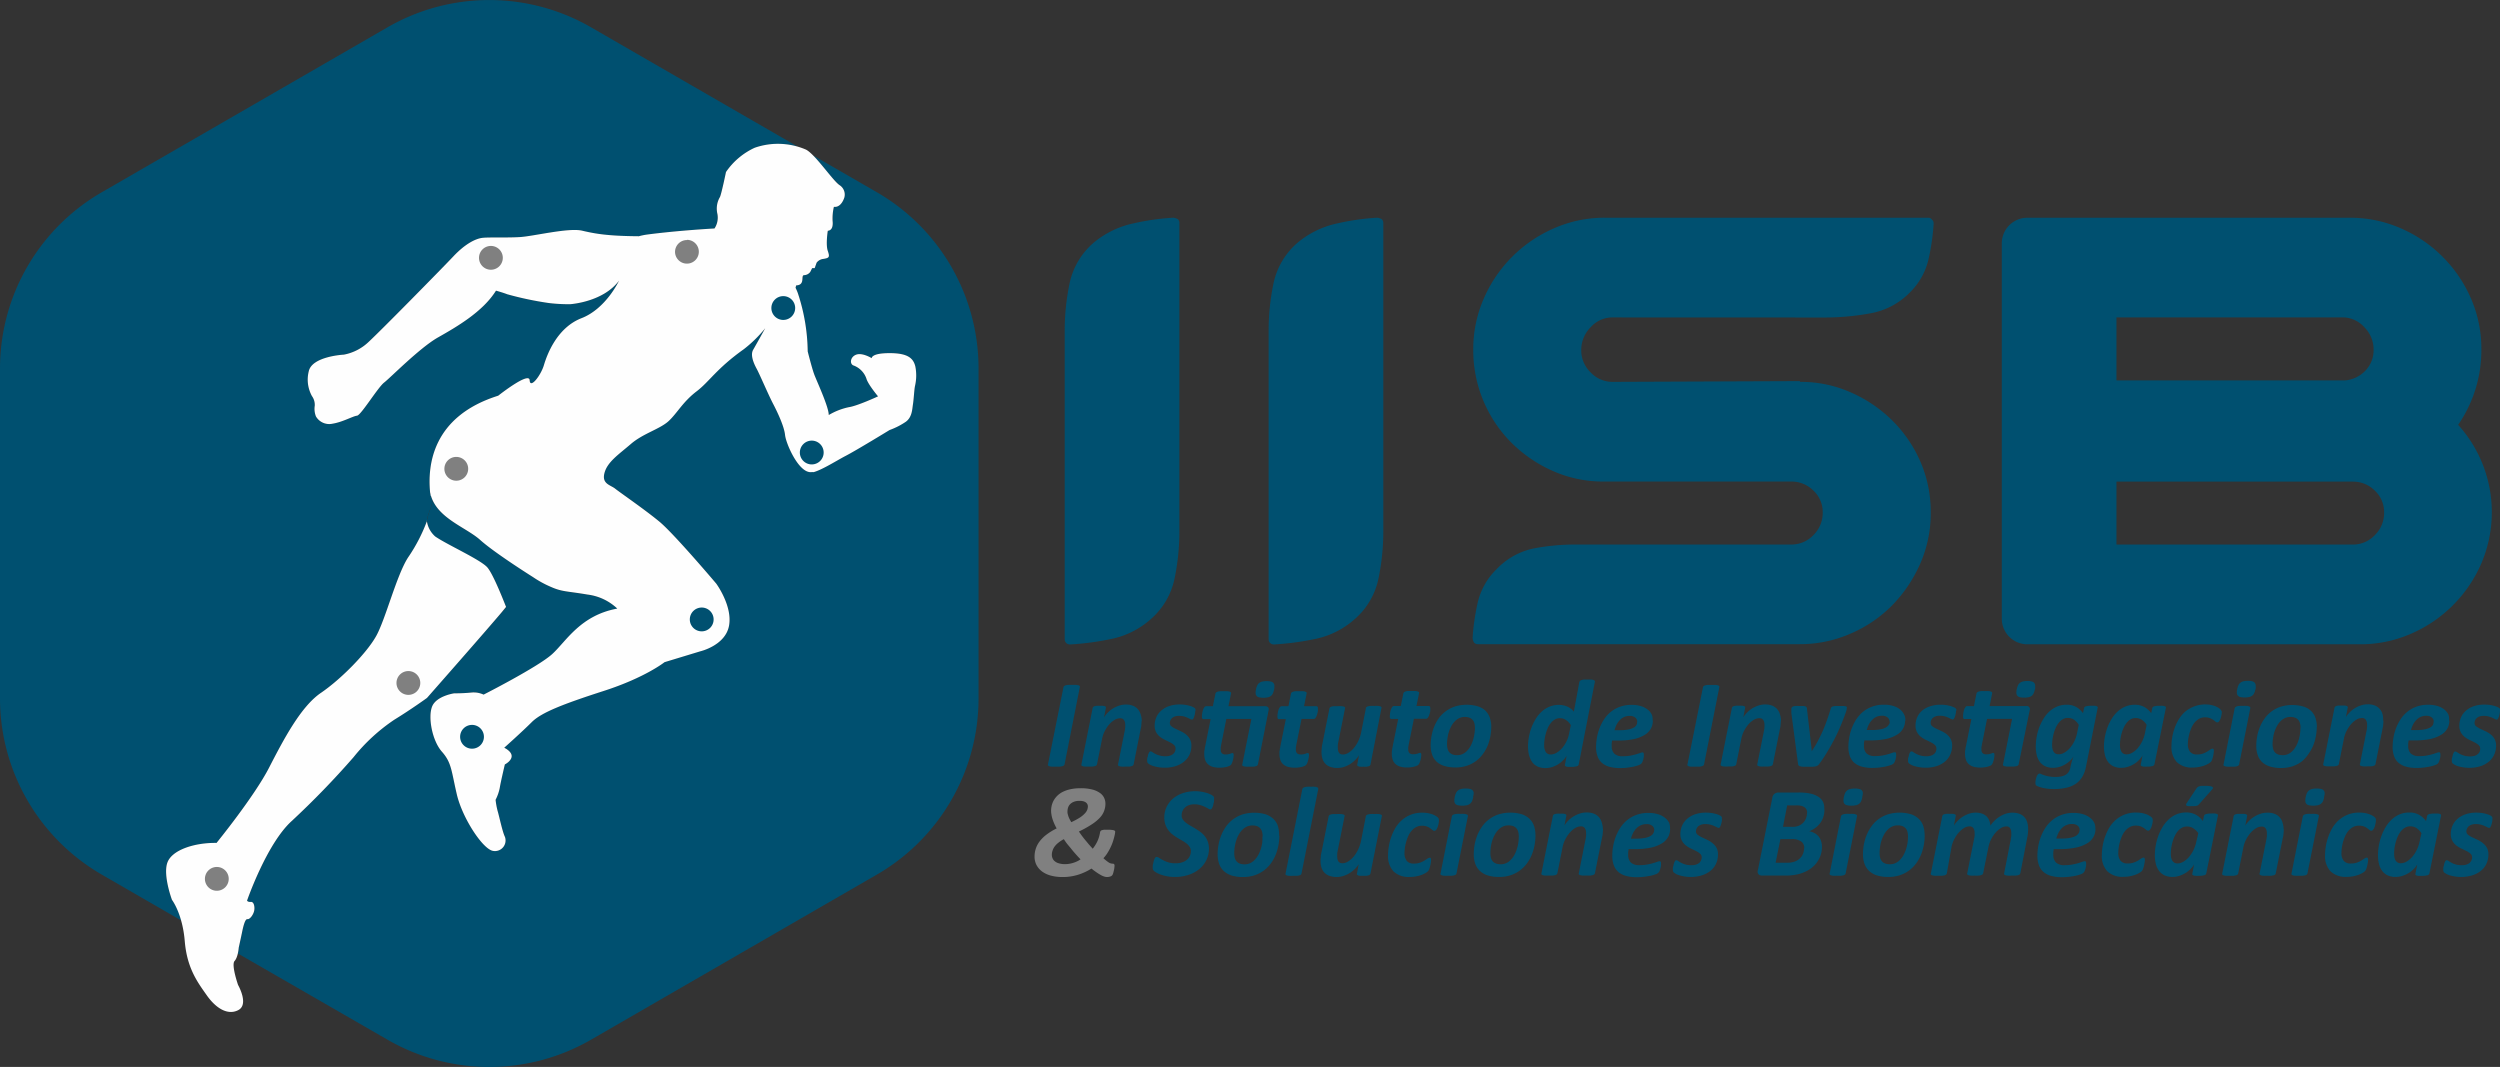 <svg id="Layer_1" data-name="Layer 1" xmlns="http://www.w3.org/2000/svg" viewBox="0 0 598.64 255.48"><rect x="0" y="0" width="598.64" height="255.48" fill="#333333" stroke="none"/><defs><style>.cls-1,.cls-5{fill:#005070;}.cls-2,.cls-4{fill:gray;}.cls-3{fill:#fefefe;}.cls-4,.cls-5{fill-rule:evenodd;}</style></defs><title>logo-iisb</title><path class="cls-1" d="M514.62,137.07H571.2a7.18,7.18,0,0,0,5.27-2.24,7.45,7.45,0,0,0,2.24-5.48,7,7,0,0,0-2.24-5.21A7.33,7.33,0,0,0,571.2,122H514.62ZM569.4,97.76a7.64,7.64,0,0,0,4.91-2.42,7.07,7.07,0,0,0,1.88-4.94A7.54,7.54,0,0,0,573.95,85a7,7,0,0,0-5.27-2.33H514.62V97.76ZM602,90.4a31.48,31.48,0,0,1-5.56,18A31.19,31.19,0,0,1,602,141.56a32.3,32.3,0,0,1-16.87,16.87A30.12,30.12,0,0,1,573,160.95H493.26a6.13,6.13,0,0,1-6.1-6.1V64.91a6.13,6.13,0,0,1,6.1-6.1h77.19a30.12,30.12,0,0,1,12.21,2.51,32.3,32.3,0,0,1,16.87,16.87A30.13,30.13,0,0,1,602,90.4Z" transform="translate(-7.82 -6.67)"/><path class="cls-1" d="M394,82.68a7,7,0,0,0-5.3,2.36,7.68,7.68,0,0,0-2.24,5.44,7.33,7.33,0,0,0,2.24,5.36,7.16,7.16,0,0,0,5.3,2.27l44.52-.18q.36,0,.36.18A29.5,29.5,0,0,1,451,100.63a32.71,32.71,0,0,1,10,6.79,31.71,31.71,0,0,1,6.73,9.93,30.29,30.29,0,0,1,2.42,12.09,30,30,0,0,1-2.51,12.18,33.53,33.53,0,0,1-6.73,10,31.32,31.32,0,0,1-10,6.79,30.12,30.12,0,0,1-12.21,2.51h-77a1.22,1.22,0,0,1-.9-.36,2.76,2.76,0,0,1-.36-1.08,53.4,53.4,0,0,1,1.17-8.26,16.27,16.27,0,0,1,4.58-8.26,17.07,17.07,0,0,1,9.07-5,53.62,53.62,0,0,1,9.6-.9h51.88a7.24,7.24,0,0,0,5.3-2.24,7.45,7.45,0,0,0,2.24-5.48,7,7,0,0,0-2.24-5.21,7.39,7.39,0,0,0-5.3-2.15H391.83a29.5,29.5,0,0,1-12.12-2.51,32.8,32.8,0,0,1-10-6.82A31.34,31.34,0,0,1,360.6,90.4a30.13,30.13,0,0,1,2.51-12.21A32.3,32.3,0,0,1,380,61.31a30.12,30.12,0,0,1,12.21-2.51h77.37a1.06,1.06,0,0,1,.9.54q.36.18.36.9a53.31,53.31,0,0,1-1.17,8.26,16.27,16.27,0,0,1-4.58,8.26,17.4,17.4,0,0,1-9.42,4.94,60.13,60.13,0,0,1-10.68,1Z" transform="translate(-7.82 -6.67)"/><path class="cls-1" d="M337.62,58.8a2.76,2.76,0,0,1,1.08.36,1.22,1.22,0,0,1,.36.9v74a55.42,55.42,0,0,1-1.17,11.22,17.6,17.6,0,0,1-5.83,9.78,20.37,20.37,0,0,1-9.6,4.67,65.27,65.27,0,0,1-9.6,1.26,1.23,1.23,0,0,1-1.26-1.26v-74a55.38,55.38,0,0,1,1.17-11.22,17.59,17.59,0,0,1,5.83-9.78,22,22,0,0,1,9.51-4.58,57.46,57.46,0,0,1,9.51-1.35" transform="translate(-7.82 -6.67)"/><path class="cls-1" d="M288.79,58.8a2.76,2.76,0,0,1,1.08.36,1.22,1.22,0,0,1,.36.9v74a55.42,55.42,0,0,1-1.17,11.22,17.6,17.6,0,0,1-5.83,9.78,20.37,20.37,0,0,1-9.6,4.67,65.27,65.27,0,0,1-9.6,1.26,1.23,1.23,0,0,1-1.26-1.26v-74a55.38,55.38,0,0,1,1.17-11.22,17.59,17.59,0,0,1,5.83-9.78,22,22,0,0,1,9.51-4.58,57.45,57.45,0,0,1,9.51-1.35" transform="translate(-7.82 -6.67)"/><path class="cls-1" d="M415.87,189.68a.53.53,0,0,1-.15.27,1,1,0,0,1-.37.2,3.8,3.8,0,0,1-.64.11c-.26,0-.58,0-1,0s-.7,0-.95,0a2.92,2.92,0,0,1-.58-.11.56.56,0,0,1-.28-.2.31.31,0,0,1,0-.27l3.7-18.42a.43.43,0,0,1,.14-.27,1,1,0,0,1,.37-.2,3.69,3.69,0,0,1,.63-.11c.25,0,.57,0,.94,0s.7,0,.95,0a3,3,0,0,1,.59.11.5.5,0,0,1,.29.2.38.38,0,0,1,0,.27Zm-16-10.18a1.26,1.26,0,0,0-.47-1,2,2,0,0,0-1.35-.4,3.21,3.21,0,0,0-1.35.27,3.4,3.4,0,0,0-1,.73,4.57,4.57,0,0,0-.77,1.08,7.18,7.18,0,0,0-.51,1.34h1.25a10.42,10.42,0,0,0,2-.16,4.52,4.52,0,0,0,1.3-.43,1.87,1.87,0,0,0,.71-.64A1.5,1.5,0,0,0,399.82,179.5Zm3.73-.27a3.91,3.91,0,0,1-.49,1.95,4.13,4.13,0,0,1-1.51,1.49,8.33,8.33,0,0,1-2.61,1,18.61,18.61,0,0,1-3.77.33h-1.38c0,.23-.07.46-.09.68s0,.44,0,.63a2.47,2.47,0,0,0,.63,1.83,2.81,2.81,0,0,0,2,.62,9.91,9.91,0,0,0,1.78-.14,13.73,13.73,0,0,0,1.38-.32c.4-.12.72-.22,1-.32a1.86,1.86,0,0,1,.57-.14.29.29,0,0,1,.25.1.59.59,0,0,1,.08.33,4.24,4.24,0,0,1,0,.58,5.36,5.36,0,0,1-.13.65,3.33,3.33,0,0,1-.21.61,1.24,1.24,0,0,1-.29.44,1.89,1.89,0,0,1-.66.36,8.41,8.41,0,0,1-1.15.33c-.45.1-1,.18-1.52.25a14.61,14.61,0,0,1-1.71.1,9.41,9.41,0,0,1-2.52-.3,4.66,4.66,0,0,1-1.8-.91,3.77,3.77,0,0,1-1.08-1.57,6.39,6.39,0,0,1-.36-2.26,13.07,13.07,0,0,1,.19-2.16,11.85,11.85,0,0,1,.61-2.27,11.2,11.2,0,0,1,1.08-2.15,7.94,7.94,0,0,1,1.6-1.8,7.72,7.72,0,0,1,2.18-1.24,7.86,7.86,0,0,1,2.81-.47,7.51,7.51,0,0,1,2.35.32,4.72,4.72,0,0,1,1.61.86,3.43,3.43,0,0,1,.94,1.22A3.37,3.37,0,0,1,403.55,179.22Zm-19.64,1.08a4,4,0,0,0-1.17-1.24,2.65,2.65,0,0,0-1.48-.42,2.3,2.3,0,0,0-1.14.29,3.45,3.45,0,0,0-.93.78,5.07,5.07,0,0,0-.73,1.14,9.31,9.31,0,0,0-.51,1.37,10.91,10.91,0,0,0-.31,1.44,9.15,9.15,0,0,0-.11,1.37,3.16,3.16,0,0,0,.38,1.71,1.35,1.35,0,0,0,1.21.58,2.7,2.7,0,0,0,1.36-.4,5.28,5.28,0,0,0,1.29-1.06,7,7,0,0,0,1.06-1.58,7.52,7.52,0,0,0,.67-1.95Zm1.9,9.39a.62.62,0,0,1-.48.46,4.69,4.69,0,0,1-1.35.14,7.53,7.53,0,0,1-.75,0,1.92,1.92,0,0,1-.48-.1.4.4,0,0,1-.23-.18.46.46,0,0,1,0-.28l.39-2.15a4,4,0,0,1-.72,1,6.21,6.21,0,0,1-1.17,1,6.36,6.36,0,0,1-1.49.72,5.24,5.24,0,0,1-1.69.28,4.71,4.71,0,0,1-1.5-.22,3.56,3.56,0,0,1-1.1-.6,3.28,3.28,0,0,1-.76-.89,4.86,4.86,0,0,1-.48-1.08,6,6,0,0,1-.26-1.18,9.45,9.45,0,0,1-.08-1.19,13.57,13.57,0,0,1,.18-2.1,13.35,13.35,0,0,1,.57-2.22,12.63,12.63,0,0,1,1-2.13,7.87,7.87,0,0,1,1.41-1.8,6.33,6.33,0,0,1,1.88-1.25,5.84,5.84,0,0,1,2.39-.47,4.69,4.69,0,0,1,1.12.13,4.55,4.55,0,0,1,1,.34,4.29,4.29,0,0,1,.81.52,4.23,4.23,0,0,1,.62.63L386,170a.57.57,0,0,1,.14-.27.78.78,0,0,1,.34-.2,2.93,2.93,0,0,1,.61-.13,7.79,7.79,0,0,1,.93,0,7.27,7.27,0,0,1,.9,0,2.09,2.09,0,0,1,.54.13.45.45,0,0,1,.25.2.4.4,0,0,1,0,.27ZM361,181a4.35,4.35,0,0,0-.13-1.12,2,2,0,0,0-.42-.83,1.93,1.93,0,0,0-.75-.52,3.16,3.16,0,0,0-1.12-.18,3.06,3.06,0,0,0-1.35.29,3.75,3.75,0,0,0-1.08.79,5.12,5.12,0,0,0-.82,1.15,7.83,7.83,0,0,0-.57,1.37,9,9,0,0,0-.33,1.47,9.77,9.77,0,0,0-.11,1.42,4.42,4.42,0,0,0,.13,1.12,2,2,0,0,0,.42.84,2,2,0,0,0,.75.52,3.14,3.14,0,0,0,1.12.18,3,3,0,0,0,1.35-.29,3.65,3.65,0,0,0,1.07-.8,5.25,5.25,0,0,0,.82-1.15,7.87,7.87,0,0,0,.57-1.39,9.75,9.75,0,0,0,.33-1.46A10.43,10.43,0,0,0,361,181Zm3.91-.27a12.37,12.37,0,0,1-.21,2.23,11.16,11.16,0,0,1-.64,2.23,9.74,9.74,0,0,1-1.12,2,8,8,0,0,1-1.64,1.68,7.67,7.67,0,0,1-2.19,1.15,8.53,8.53,0,0,1-2.78.42,8.69,8.69,0,0,1-2.63-.35,4.82,4.82,0,0,1-1.84-1,4.22,4.22,0,0,1-1.1-1.68,6.73,6.73,0,0,1-.36-2.29,12.36,12.36,0,0,1,.21-2.23,11.16,11.16,0,0,1,.64-2.22,10.13,10.13,0,0,1,1.12-2.05A7.52,7.52,0,0,1,354,177a7.85,7.85,0,0,1,2.19-1.15,9.66,9.66,0,0,1,5.41-.07,4.8,4.8,0,0,1,1.84,1,4.2,4.2,0,0,1,1.1,1.68A6.73,6.73,0,0,1,364.92,180.78Zm-14.6-4.38a3.06,3.06,0,0,1,0,.38c0,.16,0,.33-.08.51a4.2,4.2,0,0,1-.14.54,3.32,3.32,0,0,1-.2.49,1.43,1.43,0,0,1-.26.37.41.41,0,0,1-.31.14h-2.93l-1.27,6.3c0,.15-.06.33-.08.53a4.11,4.11,0,0,0,0,.51,1.2,1.2,0,0,0,.28.88,1.25,1.25,0,0,0,.9.28,3.07,3.07,0,0,0,.62-.05,3.12,3.12,0,0,0,.45-.12l.33-.12a.68.68,0,0,1,.26-.05.24.24,0,0,1,.2.11.6.6,0,0,1,.08.36,4,4,0,0,1-.06.65,5.81,5.81,0,0,1-.16.7,5.55,5.55,0,0,1-.22.62,1.08,1.08,0,0,1-.67.67,3.72,3.72,0,0,1-.64.21,6.84,6.84,0,0,1-.79.14,6.77,6.77,0,0,1-.85.05,5.9,5.9,0,0,1-1.59-.19,2.89,2.89,0,0,1-1.14-.59,2.48,2.48,0,0,1-.7-1,4.5,4.5,0,0,1-.24-1.54c0-.11,0-.24,0-.38s0-.3.06-.46,0-.32.07-.49.06-.31.08-.44l1.32-6.54H341a.32.32,0,0,1-.29-.13.92.92,0,0,1-.09-.49,5.14,5.14,0,0,1,.05-.67,4.91,4.91,0,0,1,.17-.82,2.46,2.46,0,0,1,.32-.69.57.57,0,0,1,.47-.29h1.62l.61-3a.56.56,0,0,1,.14-.27.86.86,0,0,1,.34-.2,2.5,2.5,0,0,1,.6-.12,9,9,0,0,1,.92,0,8.83,8.83,0,0,1,.91,0,2,2,0,0,1,.57.12.57.57,0,0,1,.27.2.41.41,0,0,1,0,.27l-.61,3h2.89a.36.36,0,0,1,.34.16A1,1,0,0,1,350.32,176.4ZM336,189.71a.62.62,0,0,1-.13.26.67.67,0,0,1-.3.18,2.55,2.55,0,0,1-.52.11,6.77,6.77,0,0,1-.78,0,6.31,6.31,0,0,1-.76,0,1.79,1.79,0,0,1-.46-.11.38.38,0,0,1-.22-.18.35.35,0,0,1,0-.26l.41-2.19a5.28,5.28,0,0,1-.83,1.06,7.26,7.26,0,0,1-1.21,1,6.58,6.58,0,0,1-1.48.71,5.05,5.05,0,0,1-1.64.27,4.82,4.82,0,0,1-1.79-.29,2.91,2.91,0,0,1-1.82-2,5.43,5.43,0,0,1-.21-1.53,9.06,9.06,0,0,1,.07-1c0-.35.1-.72.17-1.09l1.66-8.33a.51.51,0,0,1,.14-.26.79.79,0,0,1,.34-.18,3.52,3.52,0,0,1,.61-.11c.25,0,.56,0,.92,0a8.7,8.7,0,0,1,.91,0,2.52,2.52,0,0,1,.55.11.44.44,0,0,1,.26.18.35.35,0,0,1,0,.26l-1.61,8.07a5.89,5.89,0,0,0-.11.69,6.45,6.45,0,0,0,0,.69,2.83,2.83,0,0,0,.07.65,1.36,1.36,0,0,0,.22.5,1,1,0,0,0,.38.32,1.47,1.47,0,0,0,.57.1,2.48,2.48,0,0,0,1.28-.4,5.2,5.2,0,0,0,1.27-1.09,7.84,7.84,0,0,0,1.07-1.65,8.85,8.85,0,0,0,.71-2.07l1.14-5.81A.43.43,0,0,1,335,176a.87.87,0,0,1,.36-.18,3.44,3.44,0,0,1,.61-.11,9.19,9.19,0,0,1,.92,0,8.72,8.72,0,0,1,.91,0,2.66,2.66,0,0,1,.55.11.44.44,0,0,1,.26.18.37.37,0,0,1,0,.26ZM323.4,176.4a2.94,2.94,0,0,1,0,.38c0,.16,0,.33-.08.51a4.31,4.31,0,0,1-.14.54,3.32,3.32,0,0,1-.2.49,1.44,1.44,0,0,1-.26.37.42.42,0,0,1-.31.14h-2.93l-1.27,6.3c0,.15-.06.33-.08.53a4.22,4.22,0,0,0,0,.51,1.2,1.2,0,0,0,.28.88,1.25,1.25,0,0,0,.9.28,3.06,3.06,0,0,0,.62-.05,3.11,3.11,0,0,0,.45-.12l.33-.12a.68.68,0,0,1,.26-.05.24.24,0,0,1,.21.11.61.61,0,0,1,.08.36,3.88,3.88,0,0,1-.06.65,5.81,5.81,0,0,1-.16.7,5.67,5.67,0,0,1-.22.62,1.38,1.38,0,0,1-.26.41,1.4,1.4,0,0,1-.41.26,3.73,3.73,0,0,1-.64.21,6.87,6.87,0,0,1-.79.14,6.79,6.79,0,0,1-.85.05,5.89,5.89,0,0,1-1.59-.19,2.9,2.9,0,0,1-1.15-.59,2.48,2.48,0,0,1-.7-1,4.49,4.49,0,0,1-.24-1.54c0-.11,0-.24,0-.38s0-.3.06-.46,0-.32.07-.49.06-.31.08-.44l1.32-6.54h-1.63a.32.32,0,0,1-.29-.13.92.92,0,0,1-.09-.49,5.24,5.24,0,0,1,.05-.67,4.85,4.85,0,0,1,.17-.82,2.42,2.42,0,0,1,.32-.69.57.57,0,0,1,.47-.29h1.62l.61-3a.57.57,0,0,1,.14-.27.86.86,0,0,1,.34-.2,2.48,2.48,0,0,1,.6-.12,9,9,0,0,1,.92,0,8.84,8.84,0,0,1,.91,0,2,2,0,0,1,.56.12.57.57,0,0,1,.27.2.41.41,0,0,1,0,.27l-.61,3H323a.36.36,0,0,1,.34.16A1,1,0,0,1,323.4,176.4Zm-10.49-4.64a4.11,4.11,0,0,1-.29.94,1.69,1.69,0,0,1-.47.62,1.78,1.78,0,0,1-.74.33,5,5,0,0,1-1.08.1,4.35,4.35,0,0,1-1-.1,1.1,1.1,0,0,1-.6-.33,1,1,0,0,1-.24-.62,3.57,3.57,0,0,1,.08-.94,4.35,4.35,0,0,1,.29-.92,1.63,1.63,0,0,1,.47-.62,1.83,1.83,0,0,1,.74-.34,4.56,4.56,0,0,1,1.08-.11,4.06,4.06,0,0,1,1,.11,1.16,1.16,0,0,1,.6.34,1,1,0,0,1,.23.62A3.93,3.93,0,0,1,312.92,171.77Zm-3.87,17.93a.55.55,0,0,1-.14.26.85.85,0,0,1-.35.19,3.34,3.34,0,0,1-.6.11c-.25,0-.55,0-.92,0a9,9,0,0,1-.9,0,2.73,2.73,0,0,1-.56-.11.49.49,0,0,1-.27-.19.31.31,0,0,1,0-.26l2.17-10.86h-6l-1.26,6.3c0,.15-.06.33-.08.53a4.24,4.24,0,0,0,0,.51,1.2,1.2,0,0,0,.28.88,1.26,1.26,0,0,0,.9.28,3,3,0,0,0,.62-.05,3.52,3.52,0,0,0,.45-.12l.32-.12a.67.67,0,0,1,.25-.05.24.24,0,0,1,.2.11.61.61,0,0,1,.08.36,4,4,0,0,1-.06.65,7,7,0,0,1-.15.7,5.53,5.53,0,0,1-.22.62,1.09,1.09,0,0,1-.66.67,3.69,3.69,0,0,1-.64.21,6.84,6.84,0,0,1-.79.14,6.76,6.76,0,0,1-.84.05,5.9,5.9,0,0,1-1.59-.19,2.89,2.89,0,0,1-1.15-.59,2.48,2.48,0,0,1-.7-1,4.37,4.37,0,0,1-.24-1.54c0-.11,0-.24,0-.38s0-.3.05-.46l.08-.49c0-.16.05-.31.08-.44l1.31-6.54H296a.32.32,0,0,1-.28-.13.92.92,0,0,1-.09-.49,6.39,6.39,0,0,1,.05-.67,5.49,5.49,0,0,1,.18-.82,2.44,2.44,0,0,1,.32-.69.56.56,0,0,1,.46-.29h1.61l.61-3a.56.56,0,0,1,.14-.27.89.89,0,0,1,.34-.2,2.54,2.54,0,0,1,.6-.12,9.21,9.21,0,0,1,.93,0,8.69,8.69,0,0,1,.9,0,2.06,2.06,0,0,1,.56.12.5.5,0,0,1,.26.2.41.41,0,0,1,0,.27l-.6,3h8.67a1,1,0,0,1,.83.27,1,1,0,0,1,.09.78Zm-15-12.84a3.71,3.71,0,0,1-.05.53,6.07,6.07,0,0,1-.15.71,3.26,3.26,0,0,1-.25.63c-.09.17-.2.26-.32.26a1,1,0,0,1-.46-.14l-.64-.31a5.45,5.45,0,0,0-.88-.31,4.71,4.71,0,0,0-1.18-.13,3.05,3.05,0,0,0-.93.13,2,2,0,0,0-.68.37,1.53,1.53,0,0,0-.41.55,1.56,1.56,0,0,0-.14.67,1,1,0,0,0,.38.78,4.84,4.84,0,0,0,1,.6l1.23.58a6,6,0,0,1,1.23.75,3.9,3.9,0,0,1,.94,1.1,3.17,3.17,0,0,1,.37,1.62,5.07,5.07,0,0,1-.44,2.12A4.67,4.67,0,0,1,291.4,189a6,6,0,0,1-2,1.1,8.45,8.45,0,0,1-2.69.4,9.16,9.16,0,0,1-1.38-.1,11.2,11.2,0,0,1-1.18-.25,4.5,4.5,0,0,1-.88-.34,3,3,0,0,1-.54-.35.81.81,0,0,1-.17-.26,1,1,0,0,1-.05-.34,3.08,3.08,0,0,1,0-.35c0-.14,0-.3.08-.47s.08-.34.12-.51a3.32,3.32,0,0,1,.16-.47,1.45,1.45,0,0,1,.2-.34.29.29,0,0,1,.23-.13.85.85,0,0,1,.47.18,7.44,7.44,0,0,0,.66.4,5.68,5.68,0,0,0,1,.4,4.92,4.92,0,0,0,1.48.19,3.5,3.5,0,0,0,1.07-.14,2.21,2.21,0,0,0,.75-.4,1.6,1.6,0,0,0,.44-.59,1.73,1.73,0,0,0,.14-.71,1.1,1.1,0,0,0-.37-.86,4.18,4.18,0,0,0-.92-.62c-.37-.19-.77-.39-1.21-.59a5.88,5.88,0,0,1-1.21-.74,3.56,3.56,0,0,1-.92-1.08,3.22,3.22,0,0,1-.37-1.62,4.8,4.8,0,0,1,.41-2,4.48,4.48,0,0,1,1.19-1.6,5.5,5.5,0,0,1,1.89-1.07,7.72,7.72,0,0,1,2.53-.38,8.59,8.59,0,0,1,1.23.08,8.34,8.34,0,0,1,1.07.22,5.31,5.31,0,0,1,.83.3,1.66,1.66,0,0,1,.51.33A.73.73,0,0,1,294.09,176.85Zm-12.86,2.41a8,8,0,0,1-.07,1.05c0,.35-.1.71-.18,1.08l-1.65,8.29a.51.51,0,0,1-.14.26.85.85,0,0,1-.35.19,3.48,3.48,0,0,1-.61.11c-.25,0-.56,0-.93,0a8.74,8.74,0,0,1-.9,0,2.45,2.45,0,0,1-.54-.11.51.51,0,0,1-.26-.19.38.38,0,0,1,0-.26l1.6-8.05a6.86,6.86,0,0,0,.11-.74,6.44,6.44,0,0,0,0-.66,2,2,0,0,0-.28-1.12,1.06,1.06,0,0,0-1-.44,2.54,2.54,0,0,0-1.28.39,5.23,5.23,0,0,0-1.26,1.06,7.82,7.82,0,0,0-1.06,1.57,7.19,7.19,0,0,0-.66,1.9l-1.21,6.08a.52.52,0,0,1-.14.26.82.82,0,0,1-.35.19,3.4,3.4,0,0,1-.61.11c-.25,0-.56,0-.92,0a8.79,8.79,0,0,1-.9,0,2.62,2.62,0,0,1-.55-.11.47.47,0,0,1-.26-.19.37.37,0,0,1,0-.26l2.68-13.44a.57.57,0,0,1,.13-.26.66.66,0,0,1,.3-.18,2.6,2.6,0,0,1,.52-.11,6.64,6.64,0,0,1,.78,0,6,6,0,0,1,.76,0,1.94,1.94,0,0,1,.46.11.38.38,0,0,1,.21.18.4.4,0,0,1,0,.26l-.43,2.21a6.19,6.19,0,0,1,.84-1.07,6.51,6.51,0,0,1,1.21-1,7,7,0,0,1,1.49-.71,5.07,5.07,0,0,1,1.67-.28,4.48,4.48,0,0,1,1.77.31,3,3,0,0,1,1.15.84,3.17,3.17,0,0,1,.64,1.22A5.57,5.57,0,0,1,281.23,179.27Zm-18.44,10.41a.54.54,0,0,1-.15.27,1,1,0,0,1-.37.2,3.79,3.79,0,0,1-.64.11c-.26,0-.58,0-1,0s-.7,0-.95,0a2.91,2.91,0,0,1-.58-.11.56.56,0,0,1-.28-.2.32.32,0,0,1,0-.27l3.7-18.42a.43.43,0,0,1,.14-.27,1,1,0,0,1,.37-.2,3.69,3.69,0,0,1,.63-.11c.25,0,.57,0,.94,0s.7,0,.95,0a3,3,0,0,1,.59.11.5.5,0,0,1,.29.2.38.38,0,0,1,0,.27Z" transform="translate(-7.82 -6.67)"/><path class="cls-1" d="M558.7,181a4.35,4.35,0,0,0-.13-1.12,2,2,0,0,0-.42-.83,1.93,1.93,0,0,0-.75-.52,3.16,3.16,0,0,0-1.12-.18,3.06,3.06,0,0,0-1.36.29,3.75,3.75,0,0,0-1.08.79,5.1,5.1,0,0,0-.82,1.15,7.78,7.78,0,0,0-.58,1.37,9,9,0,0,0-.33,1.47,9.86,9.86,0,0,0-.11,1.42,4.39,4.39,0,0,0,.13,1.12,2,2,0,0,0,.42.84,2,2,0,0,0,.75.52,3.14,3.14,0,0,0,1.12.18,3,3,0,0,0,1.36-.29,3.66,3.66,0,0,0,1.07-.8,5.23,5.23,0,0,0,.82-1.15,7.82,7.82,0,0,0,.57-1.39,9.68,9.68,0,0,0,.33-1.46,10.43,10.43,0,0,0,.1-1.41m3.91-.27a12.43,12.43,0,0,1-.21,2.23,11.12,11.12,0,0,1-.64,2.23,9.71,9.71,0,0,1-1.12,2A8,8,0,0,1,559,189a7.66,7.66,0,0,1-2.19,1.15,8.53,8.53,0,0,1-2.78.42,8.69,8.69,0,0,1-2.63-.35,4.82,4.82,0,0,1-1.84-1,4.21,4.21,0,0,1-1.1-1.68,6.73,6.73,0,0,1-.36-2.29,12.42,12.42,0,0,1,.21-2.23,11.2,11.2,0,0,1,.64-2.22,10.16,10.16,0,0,1,1.12-2.05,7.51,7.51,0,0,1,1.64-1.69,7.84,7.84,0,0,1,2.19-1.15,9.66,9.66,0,0,1,5.41-.07,4.8,4.8,0,0,1,1.84,1,4.2,4.2,0,0,1,1.1,1.68A6.73,6.73,0,0,1,562.61,180.78ZM544,189.69a.51.51,0,0,1-.14.26.82.82,0,0,1-.35.19,3.4,3.4,0,0,1-.61.11c-.25,0-.56,0-.92,0a8.79,8.79,0,0,1-.9,0,2.62,2.62,0,0,1-.55-.11.46.46,0,0,1-.26-.19.37.37,0,0,1,0-.26l2.65-13.4a.51.51,0,0,1,.14-.26.83.83,0,0,1,.34-.2,3,3,0,0,1,.6-.13,7.76,7.76,0,0,1,.93,0,7.34,7.34,0,0,1,.91,0,2.33,2.33,0,0,1,.56.13.47.47,0,0,1,.26.2.38.38,0,0,1,0,.26Zm3.9-18a4.16,4.16,0,0,1-.29.94,1.63,1.63,0,0,1-.49.62,1.8,1.8,0,0,1-.74.33,5,5,0,0,1-1.09.1,4.35,4.35,0,0,1-1-.1,1.1,1.1,0,0,1-.6-.33,1,1,0,0,1-.24-.62,3.41,3.41,0,0,1,.09-.94,4.06,4.06,0,0,1,.28-.92,1.75,1.75,0,0,1,.48-.62,1.8,1.8,0,0,1,.73-.34,4.55,4.55,0,0,1,1.08-.11,4.14,4.14,0,0,1,1,.11,1.14,1.14,0,0,1,.61.34,1,1,0,0,1,.23.62A3.67,3.67,0,0,1,547.93,171.73Zm-8.06,5.44a4.13,4.13,0,0,1-.08.78,5.89,5.89,0,0,1-.22.83,2.16,2.16,0,0,1-.34.65.57.57,0,0,1-.45.26.65.65,0,0,1-.43-.19l-.52-.41a3.9,3.9,0,0,0-.78-.42,3.21,3.21,0,0,0-1.2-.19,2.79,2.79,0,0,0-1.4.34,3.9,3.9,0,0,0-1.08.9,5.06,5.06,0,0,0-.76,1.25,11.4,11.4,0,0,0-.5,1.41,10.4,10.4,0,0,0-.28,1.37,9,9,0,0,0-.08,1.14,2.82,2.82,0,0,0,.53,1.85,2.06,2.06,0,0,0,1.67.63,4.15,4.15,0,0,0,1.44-.22,5.74,5.74,0,0,0,1-.48c.28-.18.53-.33.73-.48a1,1,0,0,1,.57-.21.22.22,0,0,1,.21.13.92.92,0,0,1,.07.4,4.2,4.2,0,0,1-.06.64,7.05,7.05,0,0,1-.15.78,6.42,6.42,0,0,1-.22.73,1.45,1.45,0,0,1-.33.53,3.45,3.45,0,0,1-.64.44,6.11,6.11,0,0,1-1,.44,9,9,0,0,1-1.24.31,8.06,8.06,0,0,1-1.39.12,5.15,5.15,0,0,1-3.84-1.3,5.28,5.28,0,0,1-1.28-3.85,12.76,12.76,0,0,1,.17-2,12.12,12.12,0,0,1,.56-2.21,11.66,11.66,0,0,1,1-2.15,7.81,7.81,0,0,1,1.52-1.84,7.5,7.5,0,0,1,6-1.67,6.52,6.52,0,0,1,1,.25,4.55,4.55,0,0,1,.85.38,3,3,0,0,1,.55.39,1,1,0,0,1,.23.31A.91.91,0,0,1,539.87,177.18Zm-18,3.11a3.93,3.93,0,0,0-1.16-1.22,2.69,2.69,0,0,0-1.48-.41,2.3,2.3,0,0,0-1.17.3,3.3,3.3,0,0,0-.94.81,5.62,5.62,0,0,0-.72,1.16,9.59,9.59,0,0,0-.51,1.38,10.7,10.7,0,0,0-.3,1.44,9.85,9.85,0,0,0-.1,1.35,5,5,0,0,0,.07.85,2.23,2.23,0,0,0,.25.72,1.39,1.39,0,0,0,.49.5,1.42,1.42,0,0,0,.78.19,2.69,2.69,0,0,0,1.35-.4,5.23,5.23,0,0,0,1.3-1.08,7.9,7.9,0,0,0,1.73-3.54Zm1.88,9.42a.62.62,0,0,1-.48.45,4.79,4.79,0,0,1-1.33.13,7.52,7.52,0,0,1-.75,0,1.87,1.87,0,0,1-.47-.1.39.39,0,0,1-.24-.18.49.49,0,0,1,0-.28l.42-2.16a4.18,4.18,0,0,1-.72,1,6.08,6.08,0,0,1-1.17,1,6.87,6.87,0,0,1-1.5.72,5.11,5.11,0,0,1-1.69.29,4.25,4.25,0,0,1-2-.42,3.48,3.48,0,0,1-1.28-1.13,4.75,4.75,0,0,1-.68-1.63,8.7,8.7,0,0,1-.21-1.92,13.27,13.27,0,0,1,.18-2.06,14,14,0,0,1,.56-2.23,12.39,12.39,0,0,1,1-2.15,8.24,8.24,0,0,1,1.41-1.82,6.38,6.38,0,0,1,1.88-1.27,5.88,5.88,0,0,1,2.4-.47,4.6,4.6,0,0,1,2.21.52,5,5,0,0,1,1.68,1.5l.24-1.19a.62.62,0,0,1,.48-.45,4.89,4.89,0,0,1,1.34-.13,5.93,5.93,0,0,1,.74,0,2,2,0,0,1,.47.11.43.43,0,0,1,.23.18.38.38,0,0,1,0,.26Zm-18.13-9.43a4.09,4.09,0,0,0-1.16-1.24,2.69,2.69,0,0,0-1.48-.41,2.28,2.28,0,0,0-1.16.3,3.46,3.46,0,0,0-.94.8,5.69,5.69,0,0,0-.73,1.17,9.71,9.71,0,0,0-.51,1.38,11.33,11.33,0,0,0-.3,1.44,9.92,9.92,0,0,0-.1,1.37,4.32,4.32,0,0,0,.09.93,2.09,2.09,0,0,0,.28.71,1.28,1.28,0,0,0,.49.45,1.5,1.5,0,0,0,.72.16,2.74,2.74,0,0,0,1.36-.4,5.28,5.28,0,0,0,1.3-1.08,7.75,7.75,0,0,0,1.73-3.55Zm1.75,9.95a8,8,0,0,1-.84,2.39,5.31,5.31,0,0,1-1.5,1.7,6.57,6.57,0,0,1-2.26,1,12.42,12.42,0,0,1-3.1.34,12,12,0,0,1-2.3-.2,7.79,7.79,0,0,1-1.7-.52.74.74,0,0,1-.33-.27.82.82,0,0,1-.09-.42c0-.06,0-.16,0-.3a3.55,3.55,0,0,1,.07-.47c0-.17.08-.34.13-.53a2.66,2.66,0,0,1,.19-.49,1.43,1.43,0,0,1,.25-.36.43.43,0,0,1,.32-.14,1,1,0,0,1,.45.13,6.65,6.65,0,0,0,.7.27,8.64,8.64,0,0,0,1.08.27,8.28,8.28,0,0,0,1.6.13,6.9,6.9,0,0,0,1.37-.12,3.18,3.18,0,0,0,1.06-.39,2.25,2.25,0,0,0,.73-.69,3,3,0,0,0,.4-1c.13-.65.26-1.2.4-1.64s.26-.8.37-1.08a4.32,4.32,0,0,1-.78,1,6.51,6.51,0,0,1-2.54,1.5,5.06,5.06,0,0,1-1.5.23,4.37,4.37,0,0,1-2-.39,3.44,3.44,0,0,1-1.29-1.08,4.44,4.44,0,0,1-.71-1.62,8.68,8.68,0,0,1-.22-2,13.64,13.64,0,0,1,.74-4.34,12.68,12.68,0,0,1,1-2.14,8.18,8.18,0,0,1,1.41-1.81,6.35,6.35,0,0,1,1.88-1.25,5.84,5.84,0,0,1,2.39-.47,4.6,4.6,0,0,1,2.21.52,5,5,0,0,1,1.68,1.51l.24-1.2a.62.62,0,0,1,.48-.45,4.89,4.89,0,0,1,1.34-.13,5.93,5.93,0,0,1,.74,0,2,2,0,0,1,.47.11.41.41,0,0,1,.23.18.38.38,0,0,1,0,.26Zm-12.26-18.45a4.17,4.17,0,0,1-.29.94,1.7,1.7,0,0,1-.47.62,1.78,1.78,0,0,1-.74.33,5,5,0,0,1-1.08.1,4.36,4.36,0,0,1-1-.1,1.1,1.1,0,0,1-.6-.33,1,1,0,0,1-.24-.62,3.58,3.58,0,0,1,.08-.94,4.35,4.35,0,0,1,.29-.92,1.63,1.63,0,0,1,.47-.62,1.83,1.83,0,0,1,.74-.34,4.56,4.56,0,0,1,1.08-.11,4.06,4.06,0,0,1,1,.11,1.16,1.16,0,0,1,.6.34,1,1,0,0,1,.23.62A4,4,0,0,1,495.12,171.77Zm-3.87,17.93a.55.55,0,0,1-.14.26.85.85,0,0,1-.35.19,3.34,3.34,0,0,1-.6.11c-.25,0-.55,0-.92,0a9,9,0,0,1-.9,0,2.74,2.74,0,0,1-.57-.11.49.49,0,0,1-.27-.19.31.31,0,0,1,0-.26l2.17-10.86h-6l-1.26,6.3c0,.15-.06.33-.08.53a4.24,4.24,0,0,0,0,.51,1.2,1.2,0,0,0,.28.88,1.26,1.26,0,0,0,.9.28,3,3,0,0,0,.62-.05,3.54,3.54,0,0,0,.45-.12l.32-.12a.68.68,0,0,1,.25-.05.24.24,0,0,1,.21.11.61.61,0,0,1,.08.36,3.88,3.88,0,0,1-.06.65,7,7,0,0,1-.15.7,5.65,5.65,0,0,1-.22.62,1.08,1.08,0,0,1-.66.67,3.68,3.68,0,0,1-.64.21,6.84,6.84,0,0,1-.79.14,6.75,6.75,0,0,1-.84.05,5.9,5.9,0,0,1-1.59-.19,2.88,2.88,0,0,1-1.15-.59,2.48,2.48,0,0,1-.7-1,4.37,4.37,0,0,1-.24-1.54c0-.11,0-.24,0-.38s0-.3.05-.46l.08-.49c0-.16.05-.31.08-.44l1.31-6.54h-1.63a.32.32,0,0,1-.28-.13.92.92,0,0,1-.09-.49,6.41,6.41,0,0,1,.05-.67,5.41,5.41,0,0,1,.17-.82,2.46,2.46,0,0,1,.32-.69.56.56,0,0,1,.46-.29h1.61l.61-3a.57.57,0,0,1,.14-.27.9.9,0,0,1,.34-.2,2.54,2.54,0,0,1,.6-.12,9.21,9.21,0,0,1,.93,0,8.68,8.68,0,0,1,.9,0,2.06,2.06,0,0,1,.57.12.51.51,0,0,1,.26.2.41.41,0,0,1,0,.27l-.6,3h8.67a.77.77,0,0,1,.92,1.05Zm-15-12.84a3.79,3.79,0,0,1-.05.53,6.08,6.08,0,0,1-.15.71,3.3,3.3,0,0,1-.25.63c-.09.17-.2.26-.32.26a1,1,0,0,1-.46-.14l-.64-.31a5.44,5.44,0,0,0-.88-.31,4.72,4.72,0,0,0-1.18-.13,3.06,3.06,0,0,0-.93.13,2,2,0,0,0-.68.37,1.54,1.54,0,0,0-.41.55,1.56,1.56,0,0,0-.14.67,1,1,0,0,0,.38.78,4.86,4.86,0,0,0,1,.6l1.23.58a6,6,0,0,1,1.23.75,3.89,3.89,0,0,1,.94,1.1,3.17,3.17,0,0,1,.37,1.62,5.07,5.07,0,0,1-.44,2.12A4.67,4.67,0,0,1,473.6,189a6,6,0,0,1-2,1.1,8.45,8.45,0,0,1-2.69.4,9.16,9.16,0,0,1-1.38-.1,11.15,11.15,0,0,1-1.18-.25,4.51,4.51,0,0,1-.88-.34,2.92,2.92,0,0,1-.54-.35.8.8,0,0,1-.17-.26,1,1,0,0,1-.05-.34,3.08,3.08,0,0,1,0-.35c0-.14,0-.3.08-.47s.08-.34.12-.51a3.33,3.33,0,0,1,.16-.47,1.46,1.46,0,0,1,.2-.34.29.29,0,0,1,.23-.13.85.85,0,0,1,.47.18,7.53,7.53,0,0,0,.66.4,5.7,5.7,0,0,0,1,.4,4.92,4.92,0,0,0,1.48.19,3.5,3.5,0,0,0,1.07-.14,2.22,2.22,0,0,0,.75-.4,1.61,1.61,0,0,0,.44-.59,1.74,1.74,0,0,0,.14-.71,1.1,1.1,0,0,0-.37-.86,4.2,4.2,0,0,0-.92-.62c-.37-.19-.77-.39-1.21-.59a5.89,5.89,0,0,1-1.21-.74,3.57,3.57,0,0,1-.92-1.08,3.23,3.23,0,0,1-.37-1.62,4.8,4.8,0,0,1,.41-2,4.48,4.48,0,0,1,1.19-1.6A5.49,5.49,0,0,1,470,175.8a7.72,7.72,0,0,1,2.53-.38,8.61,8.61,0,0,1,1.23.08,8.35,8.35,0,0,1,1.07.22,5.29,5.29,0,0,1,.83.3,1.66,1.66,0,0,1,.51.33A.73.73,0,0,1,476.29,176.85Zm-15.93,2.64a1.26,1.26,0,0,0-.47-1,2,2,0,0,0-1.36-.4,3.21,3.21,0,0,0-1.34.27,3.39,3.39,0,0,0-1,.73,4.59,4.59,0,0,0-.78,1.08,7.18,7.18,0,0,0-.51,1.34h1.25a10.41,10.41,0,0,0,2-.16,4.52,4.52,0,0,0,1.3-.43,1.87,1.87,0,0,0,.71-.64A1.5,1.5,0,0,0,460.36,179.5Zm3.73-.27a3.91,3.91,0,0,1-.49,1.95,4.13,4.13,0,0,1-1.51,1.49,8.34,8.34,0,0,1-2.61,1,18.62,18.62,0,0,1-3.77.33h-1.38c0,.23-.07.46-.09.68s0,.44,0,.63a2.47,2.47,0,0,0,.63,1.83,2.81,2.81,0,0,0,2,.62,9.9,9.9,0,0,0,1.78-.14,13.79,13.79,0,0,0,1.38-.32c.4-.12.72-.22,1-.32a1.87,1.87,0,0,1,.58-.14.29.29,0,0,1,.25.1.58.58,0,0,1,.08.33,4.25,4.25,0,0,1,0,.58,5.37,5.37,0,0,1-.13.65,3.28,3.28,0,0,1-.21.61,1.25,1.25,0,0,1-.29.44,1.89,1.89,0,0,1-.66.36,8.41,8.41,0,0,1-1.15.33c-.45.1-1,.18-1.52.25a14.62,14.62,0,0,1-1.71.1,9.41,9.41,0,0,1-2.52-.3,4.66,4.66,0,0,1-1.8-.91,3.77,3.77,0,0,1-1.08-1.57,6.39,6.39,0,0,1-.36-2.26,13.07,13.07,0,0,1,.19-2.16,11.85,11.85,0,0,1,.61-2.27,11.24,11.24,0,0,1,1.08-2.15,8,8,0,0,1,1.6-1.8,7.73,7.73,0,0,1,2.18-1.24,7.86,7.86,0,0,1,2.81-.47,7.51,7.51,0,0,1,2.35.32,4.71,4.71,0,0,1,1.61.86,3.44,3.44,0,0,1,.94,1.22A3.37,3.37,0,0,1,464.09,179.22Zm-14-3.06a2.2,2.2,0,0,1,0,.41,4,4,0,0,1-.13.51c-.37,1.08-.79,2.17-1.24,3.25s-.94,2.17-1.49,3.23-1.12,2.11-1.75,3.13a34.55,34.55,0,0,1-2,3,1.26,1.26,0,0,1-.36.34,1.81,1.81,0,0,1-.51.19,3.76,3.76,0,0,1-.7.08l-1,0c-.55,0-1,0-1.3,0a3.19,3.19,0,0,1-.73-.13.61.61,0,0,1-.34-.25,1,1,0,0,1-.1-.4l-1.59-12.07,0-.45c0-.14,0-.27,0-.39a1.22,1.22,0,0,1,.07-.46.51.51,0,0,1,.27-.25,1.88,1.88,0,0,1,.58-.14,9,9,0,0,1,1,0c.4,0,.72,0,.95,0a2.17,2.17,0,0,1,.53.1.44.44,0,0,1,.25.21.93.93,0,0,1,.08.31l1.14,9.86v.37l.08-.13c.51-.78,1-1.56,1.4-2.34s.81-1.59,1.17-2.41.69-1.68,1-2.56.62-1.81.92-2.8a.66.66,0,0,1,.16-.32.9.9,0,0,1,.36-.2,3.35,3.35,0,0,1,.63-.1c.26,0,.57,0,1,0s.67,0,.91,0a3.09,3.09,0,0,1,.54.09.52.52,0,0,1,.26.15A.36.36,0,0,1,450.07,176.16Zm-15.76,3.11a8,8,0,0,1-.07,1.05c0,.35-.1.71-.18,1.08l-1.65,8.29a.51.51,0,0,1-.14.26.84.84,0,0,1-.35.19,3.47,3.47,0,0,1-.61.11c-.25,0-.56,0-.93,0a8.73,8.73,0,0,1-.9,0,2.44,2.44,0,0,1-.54-.11.51.51,0,0,1-.26-.19.38.38,0,0,1,0-.26l1.6-8.05a7,7,0,0,0,.11-.74c0-.25,0-.47,0-.66a2,2,0,0,0-.28-1.12,1.06,1.06,0,0,0-1-.44,2.54,2.54,0,0,0-1.28.39,5.22,5.22,0,0,0-1.26,1.06,7.79,7.79,0,0,0-1.06,1.57,7.17,7.17,0,0,0-.66,1.9l-1.21,6.08a.51.51,0,0,1-.14.26.81.81,0,0,1-.35.19,3.39,3.39,0,0,1-.61.11c-.25,0-.56,0-.92,0a8.77,8.77,0,0,1-.9,0,2.61,2.61,0,0,1-.55-.11.47.47,0,0,1-.26-.19.38.38,0,0,1,0-.26l2.68-13.44a.57.57,0,0,1,.13-.26.66.66,0,0,1,.3-.18,2.59,2.59,0,0,1,.52-.11,6.63,6.63,0,0,1,.78,0,6,6,0,0,1,.76,0,1.93,1.93,0,0,1,.46.11.39.39,0,0,1,.22.18.41.41,0,0,1,0,.26l-.43,2.21a6.19,6.19,0,0,1,.84-1.07,6.49,6.49,0,0,1,1.21-1,7,7,0,0,1,1.49-.71,5.07,5.07,0,0,1,1.67-.28,4.48,4.48,0,0,1,1.77.31,3,3,0,0,1,1.15.84,3.17,3.17,0,0,1,.64,1.22A5.57,5.57,0,0,1,434.3,179.27Z" transform="translate(-7.82 -6.67)"/><path class="cls-1" d="M606.46,176.85a3.78,3.78,0,0,1-.05.53,6.08,6.08,0,0,1-.15.71,3.26,3.26,0,0,1-.25.63c-.09.17-.2.26-.32.26a1,1,0,0,1-.46-.14l-.64-.31a5.44,5.44,0,0,0-.88-.31,4.72,4.72,0,0,0-1.18-.13,3.05,3.05,0,0,0-.93.13,2,2,0,0,0-.68.37,1.53,1.53,0,0,0-.41.55,1.55,1.55,0,0,0-.14.67,1,1,0,0,0,.38.78,4.86,4.86,0,0,0,1,.6l1.23.58a6,6,0,0,1,1.23.75,3.89,3.89,0,0,1,.94,1.1,3.17,3.17,0,0,1,.37,1.62,5.06,5.06,0,0,1-.44,2.12,4.68,4.68,0,0,1-1.27,1.67,6,6,0,0,1-2,1.1,8.45,8.45,0,0,1-2.69.4,9.16,9.16,0,0,1-1.38-.1,11.15,11.15,0,0,1-1.18-.25,4.51,4.51,0,0,1-.88-.34,2.92,2.92,0,0,1-.54-.35.81.81,0,0,1-.17-.26,1,1,0,0,1-.05-.34,3.08,3.08,0,0,1,0-.35c0-.14,0-.3.08-.47s.08-.34.12-.51a3.32,3.32,0,0,1,.16-.47,1.45,1.45,0,0,1,.2-.34.29.29,0,0,1,.23-.13.85.85,0,0,1,.47.18,7.46,7.46,0,0,0,.66.4,5.67,5.67,0,0,0,1,.4,4.92,4.92,0,0,0,1.48.19,3.5,3.5,0,0,0,1.07-.14,2.22,2.22,0,0,0,.75-.4,1.61,1.61,0,0,0,.44-.59,1.74,1.74,0,0,0,.14-.71,1.1,1.1,0,0,0-.37-.86,4.19,4.19,0,0,0-.92-.62c-.37-.19-.77-.39-1.21-.59a5.89,5.89,0,0,1-1.21-.74,3.57,3.57,0,0,1-.92-1.08,3.23,3.23,0,0,1-.37-1.62,4.8,4.8,0,0,1,.41-2,4.48,4.48,0,0,1,1.19-1.6,5.49,5.49,0,0,1,1.89-1.07,7.72,7.72,0,0,1,2.53-.38,8.61,8.61,0,0,1,1.23.08,8.36,8.36,0,0,1,1.07.22,5.29,5.29,0,0,1,.83.3,1.66,1.66,0,0,1,.51.33.73.73,0,0,1,.15.51m-15.93,2.64a1.26,1.26,0,0,0-.47-1,2,2,0,0,0-1.36-.4,3.21,3.21,0,0,0-1.34.27,3.39,3.39,0,0,0-1,.73,4.59,4.59,0,0,0-.78,1.08,7.18,7.18,0,0,0-.51,1.34h1.25a10.41,10.41,0,0,0,2-.16,4.52,4.52,0,0,0,1.3-.43,1.87,1.87,0,0,0,.71-.64A1.5,1.5,0,0,0,590.54,179.5Zm3.73-.27a3.91,3.91,0,0,1-.49,1.95,4.13,4.13,0,0,1-1.51,1.49,8.34,8.34,0,0,1-2.61,1,18.62,18.62,0,0,1-3.77.33h-1.38c0,.23-.07.46-.09.68s0,.44,0,.63a2.47,2.47,0,0,0,.63,1.83,2.81,2.81,0,0,0,2,.62,9.9,9.9,0,0,0,1.78-.14,13.79,13.79,0,0,0,1.38-.32c.4-.12.72-.22,1-.32a1.87,1.87,0,0,1,.58-.14.29.29,0,0,1,.25.1.59.59,0,0,1,.08.33,4.25,4.25,0,0,1,0,.58,5.25,5.25,0,0,1-.13.65,3.28,3.28,0,0,1-.21.61,1.24,1.24,0,0,1-.29.44,1.88,1.88,0,0,1-.66.36,8.4,8.4,0,0,1-1.15.33c-.45.1-1,.18-1.52.25a14.62,14.62,0,0,1-1.71.1,9.41,9.41,0,0,1-2.52-.3,4.67,4.67,0,0,1-1.8-.91,3.77,3.77,0,0,1-1.08-1.57,6.39,6.39,0,0,1-.36-2.26,13.07,13.07,0,0,1,.19-2.16,11.85,11.85,0,0,1,.61-2.27,11.24,11.24,0,0,1,1.08-2.15,8,8,0,0,1,1.6-1.8,7.73,7.73,0,0,1,2.18-1.24,7.86,7.86,0,0,1,2.81-.47,7.51,7.51,0,0,1,2.35.32,4.72,4.72,0,0,1,1.61.86,3.44,3.44,0,0,1,.94,1.22A3.37,3.37,0,0,1,594.26,179.22Zm-15.78,0a8,8,0,0,1-.07,1.05c0,.35-.1.71-.18,1.08l-1.65,8.29a.51.51,0,0,1-.14.26.85.85,0,0,1-.35.19,3.45,3.45,0,0,1-.61.11c-.25,0-.56,0-.93,0a8.73,8.73,0,0,1-.9,0,2.45,2.45,0,0,1-.54-.11.51.51,0,0,1-.26-.19.38.38,0,0,1,0-.26l1.6-8.05a6.85,6.85,0,0,0,.11-.74,6.44,6.44,0,0,0,0-.66,2,2,0,0,0-.28-1.12,1.06,1.06,0,0,0-1-.44,2.54,2.54,0,0,0-1.28.39,5.22,5.22,0,0,0-1.26,1.06,7.82,7.82,0,0,0-1.06,1.57,7.19,7.19,0,0,0-.66,1.9l-1.21,6.08a.51.51,0,0,1-.14.26.82.82,0,0,1-.35.19,3.38,3.38,0,0,1-.61.11c-.25,0-.56,0-.92,0a8.77,8.77,0,0,1-.9,0,2.61,2.61,0,0,1-.55-.11.46.46,0,0,1-.26-.19.37.37,0,0,1,0-.26l2.68-13.44a.58.58,0,0,1,.13-.26.66.66,0,0,1,.3-.18,2.6,2.6,0,0,1,.52-.11,6.64,6.64,0,0,1,.77,0,6,6,0,0,1,.76,0,1.93,1.93,0,0,1,.46.11.38.38,0,0,1,.22.18.4.4,0,0,1,0,.26l-.43,2.21a6.19,6.19,0,0,1,.84-1.07,6.51,6.51,0,0,1,1.21-1,7,7,0,0,1,1.49-.71,5.07,5.07,0,0,1,1.67-.28,4.48,4.48,0,0,1,1.77.31,3,3,0,0,1,1.15.84,3.16,3.16,0,0,1,.64,1.22A5.57,5.57,0,0,1,578.48,179.27Z" transform="translate(-7.82 -6.67)"/><path class="cls-2" d="M262.5,207.64a8.77,8.77,0,0,0-1.23.81,5.16,5.16,0,0,0-.88.88,3.36,3.36,0,0,0-.52,1,3.06,3.06,0,0,0-.18,1,2.19,2.19,0,0,0,.16.84,1.79,1.79,0,0,0,.53.72,2.63,2.63,0,0,0,1,.51,4.81,4.81,0,0,0,1.48.19,5.67,5.67,0,0,0,1-.08,6.87,6.87,0,0,0,1-.24,7.84,7.84,0,0,0,.91-.36,5.06,5.06,0,0,0,.79-.47c-.37-.38-.73-.76-1.07-1.15s-.69-.77-1-1.17-.65-.79-1-1.21-.62-.84-.92-1.28m1.83-4.11a17.25,17.25,0,0,0,2-1.08,6.39,6.39,0,0,0,1.2-1,2.62,2.62,0,0,0,.57-.87,2.33,2.33,0,0,0,.15-.8,1.33,1.33,0,0,0-.09-.45,1.18,1.18,0,0,0-.32-.44,1.81,1.81,0,0,0-.61-.32,3.25,3.25,0,0,0-1-.12,3.5,3.5,0,0,0-1.41.25,2.49,2.49,0,0,0-.88.61,2,2,0,0,0-.44.78,2.73,2.73,0,0,0-.13.77,2.78,2.78,0,0,0,0,.49,5.13,5.13,0,0,0,.15.6,5.32,5.32,0,0,0,.27.71C264,202.94,264.17,203.22,264.33,203.53Zm4.83,11.1a13.59,13.59,0,0,1-3.18,1.49,12.28,12.28,0,0,1-3.82.57,10.66,10.66,0,0,1-2.69-.32,6.33,6.33,0,0,1-2.11-.95,4.63,4.63,0,0,1-1.38-1.54,4.34,4.34,0,0,1-.5-2.1,6.12,6.12,0,0,1,.29-1.86,5.89,5.89,0,0,1,.92-1.76,8.71,8.71,0,0,1,1.64-1.62,14.78,14.78,0,0,1,2.44-1.49,13.63,13.63,0,0,1-.64-1.3,10.07,10.07,0,0,1-.41-1.13c-.09-.35-.17-.66-.21-1a4.64,4.64,0,0,1-.07-.74,5.87,5.87,0,0,1,.11-1.12,4.76,4.76,0,0,1,.41-1.21,4.92,4.92,0,0,1,.82-1.17,5,5,0,0,1,1.3-1,7.61,7.61,0,0,1,1.88-.69,11.16,11.16,0,0,1,2.56-.26,10.69,10.69,0,0,1,2.8.31,5.53,5.53,0,0,1,1.83.83,3,3,0,0,1,1,1.18,3.3,3.3,0,0,1,.3,1.36,4.86,4.86,0,0,1-1.35,3.4,10.21,10.21,0,0,1-2,1.62,24.23,24.23,0,0,1-3,1.66c.27.4.53.77.79,1.12s.52.68.79,1,.54.65.83,1l.9,1a8.68,8.68,0,0,0,1-1.55,7.18,7.18,0,0,0,.55-1.42c.1-.4.17-.69.19-.86a1,1,0,0,1,.13-.39.6.6,0,0,1,.31-.21,2.56,2.56,0,0,1,.57-.11,9.11,9.11,0,0,1,.93,0,5.87,5.87,0,0,1,1.28.1c.28.07.42.19.42.37a4.75,4.75,0,0,1-.15.92c-.09.43-.22.89-.37,1.36a11.09,11.09,0,0,1-.59,1.46,12.2,12.2,0,0,1-.78,1.41,7.65,7.65,0,0,1-.93,1.19,9.53,9.53,0,0,0,1.24,1,1.76,1.76,0,0,0,.91.31.58.58,0,0,1,.41.11.6.6,0,0,1,.1.41,3.55,3.55,0,0,1-.05.5c0,.23-.08.46-.13.7a6.35,6.35,0,0,1-.18.67,1.14,1.14,0,0,1-.25.45,1.09,1.09,0,0,1-.47.25,2.28,2.28,0,0,1-.73.11,2.16,2.16,0,0,1-.64-.11,4.76,4.76,0,0,1-.82-.36,11.61,11.61,0,0,1-1-.62C270,215.29,269.59,215,269.16,214.63Z" transform="translate(-7.82 -6.67)"/><path class="cls-1" d="M449.77,215.8a.51.51,0,0,1-.15.27.82.82,0,0,1-.36.19,3.36,3.36,0,0,1-.62.11c-.26,0-.57,0-.94,0a8.71,8.71,0,0,1-.92,0,2.61,2.61,0,0,1-.56-.11.48.48,0,0,1-.27-.19.38.38,0,0,1,0-.27l2.7-13.64a.53.53,0,0,1,.15-.27.86.86,0,0,1,.35-.2,3,3,0,0,1,.61-.13,7.74,7.74,0,0,1,.95,0,7.33,7.33,0,0,1,.93,0,2.35,2.35,0,0,1,.57.13.49.49,0,0,1,.27.2.38.38,0,0,1,0,.27Zm4-18.28a4.21,4.21,0,0,1-.29,1,1.66,1.66,0,0,1-.5.63,1.84,1.84,0,0,1-.76.34,5.12,5.12,0,0,1-1.11.1,4.42,4.42,0,0,1-1-.1,1.12,1.12,0,0,1-.61-.34,1,1,0,0,1-.24-.63,3.51,3.51,0,0,1,.09-1,4.13,4.13,0,0,1,.29-.94,1.79,1.79,0,0,1,.49-.63,1.84,1.84,0,0,1,.75-.35,4.64,4.64,0,0,1,1.1-.11,4.22,4.22,0,0,1,1.06.11,1.17,1.17,0,0,1,.62.35,1,1,0,0,1,.23.63A3.72,3.72,0,0,1,453.73,197.52Zm-13.91,12.2a1.85,1.85,0,0,0-.73-1.55,3.72,3.72,0,0,0-2.31-.57h-2.67L433,213.25h2.84a4.79,4.79,0,0,0,1.82-.31,3.62,3.62,0,0,0,1.22-.79,3.07,3.07,0,0,0,.71-1.13A3.83,3.83,0,0,0,439.83,209.72Zm.69-8.43a1.77,1.77,0,0,0-.15-.75,1.5,1.5,0,0,0-.46-.55,2.24,2.24,0,0,0-.78-.35,4.68,4.68,0,0,0-1.19-.12h-2.2l-1,5.14H437a3.83,3.83,0,0,0,1.65-.31,3.15,3.15,0,0,0,1.69-1.9A3.66,3.66,0,0,0,440.52,201.29Zm4.14-.75a5.68,5.68,0,0,1-.25,1.7,5.11,5.11,0,0,1-.73,1.47,5.41,5.41,0,0,1-1.16,1.18,5.8,5.8,0,0,1-1.52.82,4,4,0,0,1,1.23.43,3.32,3.32,0,0,1,1,.78,3.46,3.46,0,0,1,.62,1.13,4.57,4.57,0,0,1,.22,1.46,6.34,6.34,0,0,1-.2,1.53,6,6,0,0,1-.63,1.54,6.55,6.55,0,0,1-1.11,1.44,6.75,6.75,0,0,1-1.66,1.19,9.14,9.14,0,0,1-2.23.82,13,13,0,0,1-2.95.3h-5.5a1.19,1.19,0,0,1-.91-.31,1,1,0,0,1-.15-1l3.45-17.28a1.44,1.44,0,0,1,.54-1,1.65,1.65,0,0,1,1-.3h4.78a13.29,13.29,0,0,1,2.72.24,5.72,5.72,0,0,1,1.92.74,3.29,3.29,0,0,1,1.18,1.25A3.8,3.8,0,0,1,444.65,200.54Zm-24.52,2.19a3.85,3.85,0,0,1-.05.54,6.28,6.28,0,0,1-.16.73,3.3,3.3,0,0,1-.25.64c-.09.18-.2.27-.32.27a1,1,0,0,1-.46-.15l-.65-.31a5.62,5.62,0,0,0-.89-.31,4.86,4.86,0,0,0-1.2-.14,3.14,3.14,0,0,0-1,.14,2.05,2.05,0,0,0-.7.38,1.63,1.63,0,0,0-.56,1.24,1,1,0,0,0,.39.79,5,5,0,0,0,1,.61l1.25.59a6.13,6.13,0,0,1,1.25.76,4,4,0,0,1,1,1.12,3.23,3.23,0,0,1,.38,1.65,5.15,5.15,0,0,1-.44,2.15,4.76,4.76,0,0,1-1.29,1.7,6.06,6.06,0,0,1-2.06,1.12,8.61,8.61,0,0,1-2.74.41,9.32,9.32,0,0,1-1.41-.1,11.2,11.2,0,0,1-1.2-.26,4.54,4.54,0,0,1-.89-.35,3.06,3.06,0,0,1-.55-.36.82.82,0,0,1-.17-.26,1,1,0,0,1-.05-.35,3.18,3.18,0,0,1,0-.36c0-.14,0-.3.08-.48s.08-.35.12-.52a3.32,3.32,0,0,1,.16-.48,1.49,1.49,0,0,1,.2-.35.3.3,0,0,1,.23-.13.87.87,0,0,1,.48.18,7.49,7.49,0,0,0,.67.41,5.8,5.8,0,0,0,1,.41,5,5,0,0,0,1.51.19,3.56,3.56,0,0,0,1.09-.15,2.23,2.23,0,0,0,.77-.41,1.63,1.63,0,0,0,.44-.6,1.76,1.76,0,0,0,.15-.72,1.12,1.12,0,0,0-.38-.87,4.31,4.31,0,0,0-.94-.63c-.38-.19-.78-.39-1.23-.6a6,6,0,0,1-1.23-.75,3.61,3.61,0,0,1-.94-1.1,3.28,3.28,0,0,1-.38-1.65,4.89,4.89,0,0,1,.41-2,4.57,4.57,0,0,1,1.21-1.63,5.58,5.58,0,0,1,1.93-1.09,7.88,7.88,0,0,1,2.57-.39,8.71,8.71,0,0,1,1.25.08,8.56,8.56,0,0,1,1.09.22,5.27,5.27,0,0,1,.84.3,1.71,1.71,0,0,1,.52.33A.74.74,0,0,1,420.13,202.73Zm-16.22,2.69a1.28,1.28,0,0,0-.48-1,2.07,2.07,0,0,0-1.38-.41,3.26,3.26,0,0,0-1.37.28,3.43,3.43,0,0,0-1.06.74,4.69,4.69,0,0,0-.79,1.1,7.34,7.34,0,0,0-.52,1.36h1.28a10.55,10.55,0,0,0,2-.16,4.57,4.57,0,0,0,1.33-.43,1.9,1.9,0,0,0,.73-.65A1.53,1.53,0,0,0,403.92,205.42Zm3.79-.28a4,4,0,0,1-.5,2,4.21,4.21,0,0,1-1.54,1.52,8.5,8.5,0,0,1-2.66,1,19,19,0,0,1-3.84.34h-1.41c0,.24-.07.46-.09.7s0,.44,0,.64a2.52,2.52,0,0,0,.64,1.87,2.87,2.87,0,0,0,2.06.63,10,10,0,0,0,1.81-.15,14.08,14.08,0,0,0,1.41-.32c.41-.12.74-.23,1-.32a1.89,1.89,0,0,1,.59-.15.29.29,0,0,1,.26.1.59.59,0,0,1,.08.34,4.43,4.43,0,0,1,0,.6,5.55,5.55,0,0,1-.13.66,3.28,3.28,0,0,1-.21.62,1.27,1.27,0,0,1-.3.44,1.93,1.93,0,0,1-.67.37,8.6,8.6,0,0,1-1.18.34c-.46.1-1,.18-1.55.25a14.85,14.85,0,0,1-1.75.1,9.58,9.58,0,0,1-2.57-.31,4.76,4.76,0,0,1-1.83-.93,3.85,3.85,0,0,1-1.1-1.6,6.51,6.51,0,0,1-.37-2.3,13.28,13.28,0,0,1,.19-2.19,12,12,0,0,1,.62-2.31,11.39,11.39,0,0,1,1.1-2.18,8.11,8.11,0,0,1,1.63-1.83,7.87,7.87,0,0,1,2.22-1.26,8,8,0,0,1,2.86-.48,7.66,7.66,0,0,1,2.39.33,4.83,4.83,0,0,1,1.64.87,3.49,3.49,0,0,1,1,1.24A3.43,3.43,0,0,1,407.71,205.15Zm-16.07,0a8.21,8.21,0,0,1-.07,1.07c0,.36-.1.73-.18,1.1l-1.68,8.44a.51.51,0,0,1-.15.27.86.86,0,0,1-.36.19,3.46,3.46,0,0,1-.62.11,9.45,9.45,0,0,1-1,0,8.67,8.67,0,0,1-.91,0,2.43,2.43,0,0,1-.55-.11.52.52,0,0,1-.27-.19.39.39,0,0,1,0-.27l1.63-8.2a7.08,7.08,0,0,0,.11-.75,6.71,6.71,0,0,0,0-.67,2.06,2.06,0,0,0-.29-1.14,1.08,1.08,0,0,0-1-.44,2.58,2.58,0,0,0-1.31.4,5.34,5.34,0,0,0-1.29,1.08,7.94,7.94,0,0,0-1.08,1.6,7.28,7.28,0,0,0-.67,1.94l-1.23,6.19a.52.52,0,0,1-.15.27.83.83,0,0,1-.36.19,3.35,3.35,0,0,1-.62.11c-.26,0-.57,0-.94,0a8.7,8.7,0,0,1-.92,0,2.61,2.61,0,0,1-.56-.11.47.47,0,0,1-.27-.19.38.38,0,0,1,0-.27l2.73-13.69a.58.58,0,0,1,.13-.27.68.68,0,0,1,.31-.18,2.61,2.61,0,0,1,.53-.11,6.73,6.73,0,0,1,.79,0,6.11,6.11,0,0,1,.77,0,2,2,0,0,1,.47.11.4.4,0,0,1,.22.18.41.41,0,0,1,0,.27l-.44,2.25a6.25,6.25,0,0,1,.85-1.09,6.66,6.66,0,0,1,1.23-1,7.09,7.09,0,0,1,1.52-.73,5.18,5.18,0,0,1,1.7-.28,4.57,4.57,0,0,1,1.8.31,3.06,3.06,0,0,1,1.18.85,3.25,3.25,0,0,1,.65,1.24A5.69,5.69,0,0,1,391.64,205.19ZM371.5,207a4.41,4.41,0,0,0-.13-1.14,2,2,0,0,0-.43-.84,2,2,0,0,0-.76-.53,3.2,3.2,0,0,0-1.14-.18,3.11,3.11,0,0,0-1.38.3,3.8,3.8,0,0,0-1.1.81,5.23,5.23,0,0,0-.83,1.17,8,8,0,0,0-.59,1.4,9.2,9.2,0,0,0-.33,1.49,10,10,0,0,0-.11,1.44,4.45,4.45,0,0,0,.13,1.14,2.08,2.08,0,0,0,.43.85,2,2,0,0,0,.77.53,3.22,3.22,0,0,0,1.14.18,3.1,3.1,0,0,0,1.38-.3,3.73,3.73,0,0,0,1.09-.81,5.37,5.37,0,0,0,.84-1.18,8.07,8.07,0,0,0,.58-1.41,9.94,9.94,0,0,0,.34-1.49A10.71,10.71,0,0,0,371.5,207Zm4-.27a12.71,12.71,0,0,1-.21,2.27,11.39,11.39,0,0,1-.65,2.27,9.94,9.94,0,0,1-1.14,2.08,8.14,8.14,0,0,1-1.67,1.71,7.78,7.78,0,0,1-2.23,1.17,8.67,8.67,0,0,1-2.83.43,8.84,8.84,0,0,1-2.68-.36,4.9,4.9,0,0,1-1.88-1.06,4.28,4.28,0,0,1-1.12-1.71,6.84,6.84,0,0,1-.37-2.33,12.71,12.71,0,0,1,.21-2.27,11.44,11.44,0,0,1,.65-2.26,10.29,10.29,0,0,1,1.14-2.09,7.65,7.65,0,0,1,1.67-1.72,8,8,0,0,1,2.23-1.17,9.84,9.84,0,0,1,5.51-.07,4.91,4.91,0,0,1,1.88,1.06,4.28,4.28,0,0,1,1.12,1.71A6.84,6.84,0,0,1,375.49,206.73Zm-18.91,9.07a.51.51,0,0,1-.15.27.82.82,0,0,1-.36.19,3.36,3.36,0,0,1-.62.11c-.26,0-.57,0-.94,0a8.7,8.7,0,0,1-.92,0,2.62,2.62,0,0,1-.56-.11.48.48,0,0,1-.27-.19.38.38,0,0,1,0-.27l2.7-13.64a.53.53,0,0,1,.15-.27.86.86,0,0,1,.35-.2,3,3,0,0,1,.61-.13,7.74,7.74,0,0,1,.95,0,7.33,7.33,0,0,1,.93,0,2.35,2.35,0,0,1,.57.13.49.49,0,0,1,.27.2.38.38,0,0,1,0,.27Zm4-18.28a4.25,4.25,0,0,1-.29,1,1.66,1.66,0,0,1-.5.63,1.84,1.84,0,0,1-.76.34,5.12,5.12,0,0,1-1.11.1,4.42,4.42,0,0,1-1-.1,1.12,1.12,0,0,1-.61-.34,1,1,0,0,1-.24-.63,3.51,3.51,0,0,1,.09-1,4.13,4.13,0,0,1,.29-.94,1.79,1.79,0,0,1,.49-.63,1.83,1.83,0,0,1,.75-.35,4.64,4.64,0,0,1,1.1-.11,4.22,4.22,0,0,1,1.06.11,1.17,1.17,0,0,1,.62.35,1,1,0,0,1,.23.63A3.69,3.69,0,0,1,360.54,197.52Zm-8.2,5.54a4.22,4.22,0,0,1-.08.79,6,6,0,0,1-.23.84,2.21,2.21,0,0,1-.34.66.58.58,0,0,1-.46.27.65.65,0,0,1-.44-.19l-.53-.42a3.93,3.93,0,0,0-.79-.42,3.26,3.26,0,0,0-1.22-.19,2.83,2.83,0,0,0-1.42.35,4,4,0,0,0-1.1.91,5.18,5.18,0,0,0-.77,1.27,11.62,11.62,0,0,0-.51,1.44,10.77,10.77,0,0,0-.28,1.4,9.1,9.1,0,0,0-.08,1.16,2.87,2.87,0,0,0,.54,1.89,2.1,2.1,0,0,0,1.7.64,4.24,4.24,0,0,0,1.47-.22,5.8,5.8,0,0,0,1.05-.49l.75-.49a1.06,1.06,0,0,1,.57-.21.22.22,0,0,1,.21.14.92.92,0,0,1,.07.4,4.22,4.22,0,0,1-.06.65,7.17,7.17,0,0,1-.16.79,6.94,6.94,0,0,1-.22.75,1.49,1.49,0,0,1-.33.54,3.54,3.54,0,0,1-.65.45,6.31,6.31,0,0,1-1,.45,9.1,9.1,0,0,1-1.26.32,8.23,8.23,0,0,1-1.41.12,5.25,5.25,0,0,1-3.91-1.33,5.38,5.38,0,0,1-1.3-3.92,13,13,0,0,1,.18-2.05,12.35,12.35,0,0,1,.57-2.25,11.89,11.89,0,0,1,1-2.18,8,8,0,0,1,1.55-1.87,7.4,7.4,0,0,1,2.13-1.3,7.3,7.3,0,0,1,2.79-.49,7.43,7.43,0,0,1,1.19.09,6.65,6.65,0,0,1,1.07.26,4.55,4.55,0,0,1,.87.39,3,3,0,0,1,.56.4,1.05,1.05,0,0,1,.23.32A.91.91,0,0,1,352.33,203.06Zm-16.4,12.76a.64.64,0,0,1-.13.27.71.71,0,0,1-.31.18,2.6,2.6,0,0,1-.53.11,6.7,6.7,0,0,1-.79,0,6.25,6.25,0,0,1-.78,0,1.83,1.83,0,0,1-.47-.11.39.39,0,0,1-.22-.18.36.36,0,0,1,0-.27l.41-2.23a5.42,5.42,0,0,1-.84,1.08,7.34,7.34,0,0,1-1.23,1,6.62,6.62,0,0,1-1.51.72,5.13,5.13,0,0,1-1.67.28,4.91,4.91,0,0,1-1.82-.3,3,3,0,0,1-1.86-2,5.5,5.5,0,0,1-.21-1.56,9.23,9.23,0,0,1,.07-1.06c0-.36.1-.73.18-1.11l1.69-8.48a.52.52,0,0,1,.15-.27.82.82,0,0,1,.35-.18,3.57,3.57,0,0,1,.62-.11c.26,0,.57,0,.94,0a8.82,8.82,0,0,1,.92,0,2.55,2.55,0,0,1,.56.11.45.45,0,0,1,.27.18.36.36,0,0,1,0,.27l-1.64,8.22a5.8,5.8,0,0,0-.11.7,6.51,6.51,0,0,0,0,.71,2.88,2.88,0,0,0,.07.66,1.4,1.4,0,0,0,.22.51,1,1,0,0,0,.39.32,1.5,1.5,0,0,0,.58.1,2.53,2.53,0,0,0,1.31-.41,5.28,5.28,0,0,0,1.3-1.11,8,8,0,0,0,1.09-1.68,9,9,0,0,0,.73-2.11l1.16-5.92a.44.44,0,0,1,.14-.27.89.89,0,0,1,.37-.18,3.47,3.47,0,0,1,.62-.11,9.33,9.33,0,0,1,.94,0,8.83,8.83,0,0,1,.92,0,2.68,2.68,0,0,1,.56.11.45.45,0,0,1,.27.18.38.38,0,0,1,0,.27Zm-16.51,0a.51.51,0,0,1-.15.27.84.84,0,0,1-.35.19,3.29,3.29,0,0,1-.62.11c-.26,0-.57,0-.94,0a8.91,8.91,0,0,1-.94,0,2.49,2.49,0,0,1-.55-.11.52.52,0,0,1-.27-.19.39.39,0,0,1,0-.27l4-20.15a.66.66,0,0,1,.14-.28.84.84,0,0,1,.36-.2,3,3,0,0,1,.62-.13,7.74,7.74,0,0,1,.95,0,7.31,7.31,0,0,1,.92,0,2.14,2.14,0,0,1,.56.13.49.49,0,0,1,.26.2.41.41,0,0,1,0,.28Zm-9.31-8.8a4.41,4.41,0,0,0-.13-1.14,2,2,0,0,0-.43-.84,2,2,0,0,0-.76-.53,3.2,3.2,0,0,0-1.14-.18,3.11,3.11,0,0,0-1.38.3,3.79,3.79,0,0,0-1.1.81,5.23,5.23,0,0,0-.83,1.17,8,8,0,0,0-.59,1.4,9.2,9.2,0,0,0-.33,1.49,10,10,0,0,0-.11,1.44,4.48,4.48,0,0,0,.13,1.14,2.08,2.08,0,0,0,.43.85,2,2,0,0,0,.77.53,3.21,3.21,0,0,0,1.14.18,3.1,3.1,0,0,0,1.38-.3,3.72,3.72,0,0,0,1.09-.81,5.37,5.37,0,0,0,.84-1.18,8.07,8.07,0,0,0,.58-1.41,9.86,9.86,0,0,0,.34-1.49A10.71,10.71,0,0,0,310.11,207Zm4-.27a12.71,12.71,0,0,1-.21,2.27,11.35,11.35,0,0,1-.65,2.27,9.91,9.91,0,0,1-1.14,2.08,8.13,8.13,0,0,1-1.67,1.71,7.78,7.78,0,0,1-2.23,1.17,8.68,8.68,0,0,1-2.83.43,8.84,8.84,0,0,1-2.68-.36,4.9,4.9,0,0,1-1.88-1.06,4.29,4.29,0,0,1-1.12-1.71,6.84,6.84,0,0,1-.37-2.33,12.65,12.65,0,0,1,.21-2.27,11.43,11.43,0,0,1,.65-2.26,10.26,10.26,0,0,1,1.14-2.09,7.65,7.65,0,0,1,1.67-1.72,8,8,0,0,1,2.23-1.17,9.84,9.84,0,0,1,5.51-.07,4.92,4.92,0,0,1,1.88,1.06,4.27,4.27,0,0,1,1.12,1.71A6.84,6.84,0,0,1,314.1,206.73ZM298.53,198c0,.08,0,.2,0,.36s0,.32-.07.51-.07.37-.12.56a3.6,3.6,0,0,1-.17.52,1.71,1.71,0,0,1-.23.39.35.35,0,0,1-.27.15,1.09,1.09,0,0,1-.53-.19c-.21-.13-.48-.27-.79-.42a8.15,8.15,0,0,0-1.1-.42,4.75,4.75,0,0,0-1.42-.19,3.79,3.79,0,0,0-1.4.23,2.68,2.68,0,0,0-.94.61,2.4,2.4,0,0,0-.54.84,2.59,2.59,0,0,0-.18.94,1.75,1.75,0,0,0,.28,1,3.23,3.23,0,0,0,.74.78,9.07,9.07,0,0,0,1.05.7c.39.22.79.45,1.2.7s.8.51,1.2.8a5.79,5.79,0,0,1,1.05,1,4.67,4.67,0,0,1,.74,1.32,4.92,4.92,0,0,1,.28,1.71,6.13,6.13,0,0,1-.59,2.67,6.4,6.4,0,0,1-1.65,2.14,7.88,7.88,0,0,1-2.58,1.43,10.16,10.16,0,0,1-3.36.52,9.59,9.59,0,0,1-1.83-.16,10.21,10.21,0,0,1-1.49-.39,6.3,6.3,0,0,1-1.09-.49,2.76,2.76,0,0,1-.66-.48,1,1,0,0,1-.21-.7,3.2,3.2,0,0,1,0-.37c0-.17,0-.35.08-.53s.08-.38.13-.59a4.09,4.09,0,0,1,.18-.54,1.88,1.88,0,0,1,.24-.4.38.38,0,0,1,.28-.15,1.16,1.16,0,0,1,.62.24c.24.16.54.33.9.52a7.84,7.84,0,0,0,1.27.53,5.67,5.67,0,0,0,1.76.24,5,5,0,0,0,1.59-.23,3.41,3.41,0,0,0,1.14-.62,2.62,2.62,0,0,0,.7-.92,2.7,2.7,0,0,0,.24-1.15,1.79,1.79,0,0,0-.28-1,3.21,3.21,0,0,0-.73-.79,7.48,7.48,0,0,0-1-.68c-.38-.21-.77-.44-1.17-.68s-.79-.51-1.17-.8a5.26,5.26,0,0,1-1-1,4.79,4.79,0,0,1-.73-1.33,5.06,5.06,0,0,1-.28-1.75,5.9,5.9,0,0,1,.55-2.54,6,6,0,0,1,1.53-2,7.21,7.21,0,0,1,2.34-1.3,9.22,9.22,0,0,1,3-.47,8.71,8.71,0,0,1,1.46.12,9.6,9.6,0,0,1,1.26.29,5.13,5.13,0,0,1,1,.39,2.66,2.66,0,0,1,.55.36.9.9,0,0,1,.23.3A1,1,0,0,1,298.53,198Z" transform="translate(-7.82 -6.67)"/><path class="cls-1" d="M604.66,202.73a3.85,3.85,0,0,1-.05.54,6.15,6.15,0,0,1-.16.73,3.34,3.34,0,0,1-.25.64c-.09.18-.2.27-.32.27a1,1,0,0,1-.46-.15l-.65-.31a5.59,5.59,0,0,0-.89-.31,4.85,4.85,0,0,0-1.2-.14,3.14,3.14,0,0,0-1,.14,2,2,0,0,0-.7.38,1.56,1.56,0,0,0-.42.56,1.58,1.58,0,0,0-.15.68,1,1,0,0,0,.39.79,5,5,0,0,0,1,.61l1.25.59a6.13,6.13,0,0,1,1.25.76,4,4,0,0,1,1,1.12,3.23,3.23,0,0,1,.38,1.65,5.15,5.15,0,0,1-.44,2.15,4.77,4.77,0,0,1-1.29,1.7,6.06,6.06,0,0,1-2.06,1.12,8.61,8.61,0,0,1-2.74.41,9.31,9.31,0,0,1-1.41-.1,11.22,11.22,0,0,1-1.2-.26,4.53,4.53,0,0,1-.89-.35,3,3,0,0,1-.55-.36.82.82,0,0,1-.17-.26,1,1,0,0,1-.05-.35,3.2,3.2,0,0,1,0-.36c0-.14,0-.3.08-.48s.08-.35.12-.52a3.33,3.33,0,0,1,.16-.48,1.51,1.51,0,0,1,.2-.35.3.3,0,0,1,.23-.13.87.87,0,0,1,.48.18,7.58,7.58,0,0,0,.67.41,5.82,5.82,0,0,0,1,.41,5,5,0,0,0,1.51.19,3.56,3.56,0,0,0,1.09-.15,2.23,2.23,0,0,0,.77-.41,1.64,1.64,0,0,0,.44-.6,1.76,1.76,0,0,0,.15-.72,1.12,1.12,0,0,0-.38-.87,4.28,4.28,0,0,0-.94-.63c-.38-.19-.78-.39-1.23-.6a6,6,0,0,1-1.23-.75,3.62,3.62,0,0,1-.94-1.1,3.29,3.29,0,0,1-.38-1.65,4.88,4.88,0,0,1,.41-2,4.56,4.56,0,0,1,1.21-1.63,5.59,5.59,0,0,1,1.93-1.09,7.88,7.88,0,0,1,2.57-.39,8.71,8.71,0,0,1,1.25.08,8.56,8.56,0,0,1,1.09.22,5.29,5.29,0,0,1,.84.3,1.7,1.7,0,0,1,.52.33.74.74,0,0,1,.15.52m-17,3.49a4,4,0,0,0-1.18-1.24,2.73,2.73,0,0,0-1.51-.42,2.35,2.35,0,0,0-1.19.3,3.38,3.38,0,0,0-1,.82,5.69,5.69,0,0,0-.73,1.18,9.61,9.61,0,0,0-.52,1.4,10.8,10.8,0,0,0-.31,1.46,10.12,10.12,0,0,0-.1,1.37,5.06,5.06,0,0,0,.07.87,2.27,2.27,0,0,0,.26.74,1.41,1.41,0,0,0,.5.51,1.45,1.45,0,0,0,.79.19,2.75,2.75,0,0,0,1.38-.41,5.3,5.3,0,0,0,1.32-1.1,8,8,0,0,0,1.76-3.61Zm1.91,9.6a.63.63,0,0,1-.49.46,4.9,4.9,0,0,1-1.36.14,7.62,7.62,0,0,1-.77,0,2,2,0,0,1-.48-.1.4.4,0,0,1-.24-.18.5.5,0,0,1,0-.28l.43-2.2a4.26,4.26,0,0,1-.74,1,6.15,6.15,0,0,1-1.19,1,7,7,0,0,1-1.53.73,5.2,5.2,0,0,1-1.73.29,4.33,4.33,0,0,1-2-.43,3.54,3.54,0,0,1-1.31-1.15,4.83,4.83,0,0,1-.7-1.66,8.85,8.85,0,0,1-.21-2,13.54,13.54,0,0,1,.18-2.1,14.18,14.18,0,0,1,.57-2.27,12.56,12.56,0,0,1,1-2.18,8.4,8.4,0,0,1,1.44-1.86,6.52,6.52,0,0,1,1.91-1.3,6,6,0,0,1,2.45-.48,4.67,4.67,0,0,1,2.25.53,5.1,5.1,0,0,1,1.71,1.53l.25-1.21a.63.63,0,0,1,.49-.46,5,5,0,0,1,1.36-.14,6,6,0,0,1,.76,0,2,2,0,0,1,.48.11.43.43,0,0,1,.24.18.39.39,0,0,1,0,.27Zm-12.82-12.76a4.22,4.22,0,0,1-.08.79,6,6,0,0,1-.22.84,2.23,2.23,0,0,1-.35.66.58.58,0,0,1-.45.27.65.65,0,0,1-.44-.19l-.53-.42a3.91,3.91,0,0,0-.79-.42,3.26,3.26,0,0,0-1.22-.19,2.84,2.84,0,0,0-1.42.35,4,4,0,0,0-1.1.91,5.2,5.2,0,0,0-.77,1.27,11.62,11.62,0,0,0-.51,1.44,10.68,10.68,0,0,0-.28,1.4,9.1,9.1,0,0,0-.08,1.16,2.87,2.87,0,0,0,.54,1.89,2.1,2.1,0,0,0,1.7.64,4.25,4.25,0,0,0,1.47-.22,5.84,5.84,0,0,0,1.05-.49c.29-.18.54-.34.75-.49a1.06,1.06,0,0,1,.58-.21.22.22,0,0,1,.21.14.93.93,0,0,1,.07.4,4.29,4.29,0,0,1-.06.65,7.18,7.18,0,0,1-.16.79,6.67,6.67,0,0,1-.22.75,1.48,1.48,0,0,1-.33.54,3.5,3.5,0,0,1-.65.45,6.3,6.3,0,0,1-1,.45,9.11,9.11,0,0,1-1.26.32,8.22,8.22,0,0,1-1.41.12,5.25,5.25,0,0,1-3.91-1.33,5.38,5.38,0,0,1-1.3-3.92,13,13,0,0,1,.18-2.05,12.35,12.35,0,0,1,.58-2.25,11.85,11.85,0,0,1,1-2.18,8,8,0,0,1,1.55-1.87,7.4,7.4,0,0,1,2.13-1.3,7.3,7.3,0,0,1,2.78-.49,7.43,7.43,0,0,1,1.19.09,6.62,6.62,0,0,1,1.07.26,4.53,4.53,0,0,1,.87.39,3,3,0,0,1,.56.4,1.07,1.07,0,0,1,.23.32A.91.91,0,0,1,576.73,203.06ZM560.36,215.8a.51.51,0,0,1-.15.27.82.82,0,0,1-.36.19,3.36,3.36,0,0,1-.62.11c-.26,0-.57,0-.94,0a8.72,8.72,0,0,1-.92,0,2.61,2.61,0,0,1-.56-.11.48.48,0,0,1-.27-.19.38.38,0,0,1,0-.27l2.7-13.64a.53.53,0,0,1,.15-.27.86.86,0,0,1,.35-.2,3,3,0,0,1,.61-.13,7.74,7.74,0,0,1,.95,0,7.33,7.33,0,0,1,.93,0,2.35,2.35,0,0,1,.57.13.49.49,0,0,1,.27.2.38.38,0,0,1,0,.27Zm4-18.28a4.25,4.25,0,0,1-.29,1,1.66,1.66,0,0,1-.5.63,1.84,1.84,0,0,1-.76.34,5.12,5.12,0,0,1-1.11.1,4.42,4.42,0,0,1-1-.1,1.12,1.12,0,0,1-.61-.34,1,1,0,0,1-.24-.63,3.51,3.51,0,0,1,.09-1,4.13,4.13,0,0,1,.29-.94,1.79,1.79,0,0,1,.49-.63,1.83,1.83,0,0,1,.75-.35,4.64,4.64,0,0,1,1.1-.11,4.22,4.22,0,0,1,1.06.11,1.17,1.17,0,0,1,.62.35,1,1,0,0,1,.23.63A3.69,3.69,0,0,1,564.32,197.52Zm-9.67,7.67a8.21,8.21,0,0,1-.07,1.07c0,.36-.1.73-.18,1.1l-1.68,8.44a.52.52,0,0,1-.15.27.86.86,0,0,1-.36.19,3.46,3.46,0,0,1-.62.11,9.46,9.46,0,0,1-1,0,8.66,8.66,0,0,1-.91,0,2.43,2.43,0,0,1-.55-.11.52.52,0,0,1-.27-.19.39.39,0,0,1,0-.27l1.63-8.2a7.08,7.08,0,0,0,.11-.75,6.71,6.71,0,0,0,0-.67,2.06,2.06,0,0,0-.29-1.14,1.08,1.08,0,0,0-1-.44,2.58,2.58,0,0,0-1.31.4,5.34,5.34,0,0,0-1.29,1.08,7.94,7.94,0,0,0-1.08,1.6,7.28,7.28,0,0,0-.67,1.94l-1.23,6.19a.52.52,0,0,1-.15.27.83.83,0,0,1-.36.19,3.36,3.36,0,0,1-.62.11c-.26,0-.57,0-.94,0a8.7,8.7,0,0,1-.92,0,2.63,2.63,0,0,1-.56-.11.48.48,0,0,1-.27-.19.38.38,0,0,1,0-.27l2.73-13.69a.58.58,0,0,1,.13-.27.68.68,0,0,1,.31-.18,2.61,2.61,0,0,1,.53-.11,6.73,6.73,0,0,1,.79,0,6.12,6.12,0,0,1,.77,0,2,2,0,0,1,.47.11.39.39,0,0,1,.22.18.41.41,0,0,1,0,.27l-.44,2.25a6.28,6.28,0,0,1,.85-1.09,6.68,6.68,0,0,1,1.23-1,7.09,7.09,0,0,1,1.52-.73,5.17,5.17,0,0,1,1.7-.28,4.57,4.57,0,0,1,1.8.31,3.06,3.06,0,0,1,1.18.85,3.25,3.25,0,0,1,.65,1.24A5.69,5.69,0,0,1,554.65,205.19Zm-20.25-6a1.65,1.65,0,0,1-.25.26,1,1,0,0,1-.32.16,3.09,3.09,0,0,1-.49.09,7,7,0,0,1-.73,0,6.07,6.07,0,0,1-.85,0,1,1,0,0,1-.43-.15.23.23,0,0,1-.08-.25,1.13,1.13,0,0,1,.18-.36l2.32-3.51a1.59,1.59,0,0,1,.28-.29,1.14,1.14,0,0,1,.4-.19,3.06,3.06,0,0,1,.6-.1c.24,0,.52,0,.87,0a6.47,6.47,0,0,1,1.08.07,1.71,1.71,0,0,1,.57.18c.11.08.16.17.14.26a.72.72,0,0,1-.17.31Zm-.22,7A4,4,0,0,0,533,205a2.73,2.73,0,0,0-1.51-.42,2.35,2.35,0,0,0-1.19.3,3.39,3.39,0,0,0-1,.82,5.72,5.72,0,0,0-.73,1.18,9.76,9.76,0,0,0-.52,1.4,10.91,10.91,0,0,0-.31,1.46,10.12,10.12,0,0,0-.1,1.37,5.06,5.06,0,0,0,.07.87,2.28,2.28,0,0,0,.26.74,1.42,1.42,0,0,0,.5.51,1.45,1.45,0,0,0,.79.19,2.75,2.75,0,0,0,1.38-.41,5.32,5.32,0,0,0,1.32-1.1,8.05,8.05,0,0,0,1.76-3.61Zm1.91,9.6a.63.63,0,0,1-.49.46,4.89,4.89,0,0,1-1.36.14,7.63,7.63,0,0,1-.77,0,2,2,0,0,1-.48-.1.4.4,0,0,1-.24-.18.5.5,0,0,1,0-.28l.43-2.2a4.25,4.25,0,0,1-.74,1,6.16,6.16,0,0,1-1.19,1,7,7,0,0,1-1.53.73,5.2,5.2,0,0,1-1.73.29,4.33,4.33,0,0,1-2-.43,3.54,3.54,0,0,1-1.31-1.15,4.82,4.82,0,0,1-.7-1.66,8.85,8.85,0,0,1-.21-2,13.46,13.46,0,0,1,.18-2.1,14.17,14.17,0,0,1,.57-2.27,12.56,12.56,0,0,1,1-2.18,8.38,8.38,0,0,1,1.44-1.86,6.52,6.52,0,0,1,1.91-1.3,6,6,0,0,1,2.45-.48,4.67,4.67,0,0,1,2.25.53,5.09,5.09,0,0,1,1.71,1.53l.25-1.21a.63.63,0,0,1,.49-.46,5,5,0,0,1,1.36-.14,6,6,0,0,1,.76,0,2,2,0,0,1,.48.11.44.44,0,0,1,.24.18.38.38,0,0,1,0,.27Zm-12.82-12.76a4.22,4.22,0,0,1-.08.79,6,6,0,0,1-.23.84,2.21,2.21,0,0,1-.34.66.58.58,0,0,1-.46.27.65.65,0,0,1-.44-.19l-.53-.42a3.93,3.93,0,0,0-.79-.42,3.26,3.26,0,0,0-1.22-.19,2.83,2.83,0,0,0-1.42.35,4,4,0,0,0-1.1.91,5.18,5.18,0,0,0-.77,1.27,11.61,11.61,0,0,0-.51,1.44,10.77,10.77,0,0,0-.28,1.4,9.1,9.1,0,0,0-.08,1.16,2.87,2.87,0,0,0,.54,1.89,2.1,2.1,0,0,0,1.7.64,4.24,4.24,0,0,0,1.47-.22,5.8,5.8,0,0,0,1.05-.49l.75-.49a1.06,1.06,0,0,1,.57-.21.22.22,0,0,1,.21.14.92.92,0,0,1,.07.4,4.22,4.22,0,0,1-.06.65,7.18,7.18,0,0,1-.16.79,6.8,6.8,0,0,1-.22.75,1.49,1.49,0,0,1-.33.54,3.54,3.54,0,0,1-.65.45,6.31,6.31,0,0,1-1,.45,9.1,9.1,0,0,1-1.26.32,8.23,8.23,0,0,1-1.41.12,5.25,5.25,0,0,1-3.91-1.33,5.38,5.38,0,0,1-1.3-3.92,13,13,0,0,1,.18-2.05,12.35,12.35,0,0,1,.57-2.25,11.89,11.89,0,0,1,1-2.18,8,8,0,0,1,1.55-1.87,7.4,7.4,0,0,1,2.13-1.3,7.3,7.3,0,0,1,2.79-.49,7.43,7.43,0,0,1,1.19.09,6.65,6.65,0,0,1,1.07.26,4.53,4.53,0,0,1,.87.39,3,3,0,0,1,.56.4,1.05,1.05,0,0,1,.23.32A.91.91,0,0,1,523.28,203.06Zm-17.5,2.36a1.28,1.28,0,0,0-.48-1,2.07,2.07,0,0,0-1.38-.41,3.26,3.26,0,0,0-1.37.28,3.43,3.43,0,0,0-1.06.74,4.69,4.69,0,0,0-.79,1.1,7.34,7.34,0,0,0-.52,1.36h1.28a10.55,10.55,0,0,0,2-.16,4.57,4.57,0,0,0,1.33-.43,1.9,1.9,0,0,0,.73-.65A1.53,1.53,0,0,0,505.78,205.42Zm3.79-.28a4,4,0,0,1-.5,2,4.21,4.21,0,0,1-1.54,1.52,8.5,8.5,0,0,1-2.66,1A19,19,0,0,1,501,210h-1.41c0,.24-.07.46-.09.7s0,.44,0,.64a2.51,2.51,0,0,0,.64,1.87,2.87,2.87,0,0,0,2.06.63,10,10,0,0,0,1.81-.15,14.08,14.08,0,0,0,1.41-.32c.41-.12.74-.23,1-.32a1.89,1.89,0,0,1,.59-.15.29.29,0,0,1,.26.1.59.59,0,0,1,.08.34,4.43,4.43,0,0,1,0,.6,5.55,5.55,0,0,1-.13.66,3.28,3.28,0,0,1-.21.62,1.27,1.27,0,0,1-.3.44,1.93,1.93,0,0,1-.67.37,8.6,8.6,0,0,1-1.18.34c-.46.1-1,.18-1.55.25a14.85,14.85,0,0,1-1.75.1,9.57,9.57,0,0,1-2.57-.31,4.76,4.76,0,0,1-1.83-.93,3.85,3.85,0,0,1-1.1-1.6,6.51,6.51,0,0,1-.37-2.3,13.28,13.28,0,0,1,.19-2.19,12,12,0,0,1,.62-2.31,11.39,11.39,0,0,1,1.1-2.18,8.11,8.11,0,0,1,1.63-1.83,7.87,7.87,0,0,1,2.22-1.26,8,8,0,0,1,2.86-.48,7.66,7.66,0,0,1,2.39.33,4.83,4.83,0,0,1,1.64.87,3.49,3.49,0,0,1,1,1.24A3.43,3.43,0,0,1,509.57,205.15Zm-18,10.66a.51.51,0,0,1-.15.27.87.87,0,0,1-.37.19,3.6,3.6,0,0,1-.63.11c-.26,0-.57,0-1,0a8.57,8.57,0,0,1-.9,0,2.42,2.42,0,0,1-.55-.11.52.52,0,0,1-.27-.19.33.33,0,0,1,0-.27l1.6-8.2c0-.24.08-.47.1-.7a5.18,5.18,0,0,0,0-.7,2.26,2.26,0,0,0-.27-1.17,1,1,0,0,0-.95-.44,2.43,2.43,0,0,0-1.27.4,5.56,5.56,0,0,0-1.26,1.08,7.63,7.63,0,0,0-1.07,1.6,7.44,7.44,0,0,0-.66,1.94l-1.25,6.19a.52.52,0,0,1-.15.27.82.82,0,0,1-.36.19,3.55,3.55,0,0,1-.62.11,9.31,9.31,0,0,1-.94,0,8.64,8.64,0,0,1-.91,0,2.54,2.54,0,0,1-.56-.11.52.52,0,0,1-.27-.19.35.35,0,0,1,0-.27l1.63-8.2a4.81,4.81,0,0,0,.13-.73,7.18,7.18,0,0,0,0-.73,2,2,0,0,0-.28-1.11,1,1,0,0,0-1-.44,2.45,2.45,0,0,0-1.27.4,5.58,5.58,0,0,0-1.26,1.08,7.48,7.48,0,0,0-1.07,1.6,7.27,7.27,0,0,0-.67,1.94L474,215.8a.52.52,0,0,1-.15.27.83.83,0,0,1-.36.19,3.36,3.36,0,0,1-.62.11c-.26,0-.57,0-.94,0a8.7,8.7,0,0,1-.92,0,2.63,2.63,0,0,1-.56-.11.48.48,0,0,1-.27-.19.38.38,0,0,1,0-.27l2.73-13.69a.58.58,0,0,1,.13-.27.68.68,0,0,1,.31-.18,2.61,2.61,0,0,1,.53-.11,6.72,6.72,0,0,1,.79,0,6.12,6.12,0,0,1,.77,0,2,2,0,0,1,.47.11.39.39,0,0,1,.22.18.41.41,0,0,1,0,.27l-.44,2.25a6.1,6.1,0,0,1,.86-1.09,6.7,6.7,0,0,1,1.21-1,6.84,6.84,0,0,1,1.48-.73,5,5,0,0,1,1.66-.28,4.54,4.54,0,0,1,1.54.24,2.85,2.85,0,0,1,1.07.66,2.91,2.91,0,0,1,.65,1,4.61,4.61,0,0,1,.28,1.22,6.87,6.87,0,0,1,.89-1.1,7.17,7.17,0,0,1,1.22-1,6.86,6.86,0,0,1,1.47-.73,4.87,4.87,0,0,1,1.64-.28,4.74,4.74,0,0,1,1.8.3,3,3,0,0,1,1.17.83,3.18,3.18,0,0,1,.64,1.24,5.79,5.79,0,0,1,.2,1.54,9.37,9.37,0,0,1-.06,1.08,9.79,9.79,0,0,1-.18,1.11ZM464.7,207a4.41,4.41,0,0,0-.13-1.14,2,2,0,0,0-.43-.84,2,2,0,0,0-.76-.53,3.2,3.2,0,0,0-1.14-.18,3.11,3.11,0,0,0-1.38.3,3.78,3.78,0,0,0-1.1.81,5.23,5.23,0,0,0-.83,1.17,8,8,0,0,0-.59,1.4,9.2,9.2,0,0,0-.33,1.49,10,10,0,0,0-.11,1.44,4.45,4.45,0,0,0,.13,1.14,2.07,2.07,0,0,0,.43.85,2,2,0,0,0,.77.53,3.22,3.22,0,0,0,1.14.18,3.1,3.1,0,0,0,1.38-.3,3.72,3.72,0,0,0,1.09-.81,5.35,5.35,0,0,0,.84-1.18,8,8,0,0,0,.58-1.41,9.86,9.86,0,0,0,.34-1.49A10.71,10.71,0,0,0,464.7,207Zm4-.27a12.65,12.65,0,0,1-.21,2.27,11.39,11.39,0,0,1-.65,2.27,9.91,9.91,0,0,1-1.14,2.08,8.11,8.11,0,0,1-1.67,1.71,7.77,7.77,0,0,1-2.23,1.17,8.68,8.68,0,0,1-2.83.43,8.84,8.84,0,0,1-2.68-.36,4.9,4.9,0,0,1-1.88-1.06,4.28,4.28,0,0,1-1.12-1.71,6.84,6.84,0,0,1-.37-2.33,12.71,12.71,0,0,1,.21-2.27,11.39,11.39,0,0,1,.65-2.26,10.29,10.29,0,0,1,1.14-2.09,7.65,7.65,0,0,1,1.67-1.72,8,8,0,0,1,2.23-1.17,9.84,9.84,0,0,1,5.51-.07,4.91,4.91,0,0,1,1.88,1.06,4.28,4.28,0,0,1,1.12,1.71A6.84,6.84,0,0,1,468.68,206.73Z" transform="translate(-7.82 -6.67)"/><path class="cls-1" d="M409.73,221.58c0,.08,0,.16,0,.24,0-.08,0-.16,0-.24" transform="translate(-7.82 -6.67)"/><path class="cls-1" d="M110.92,125.16c0,.09,0,.17,0,.26,0-.09,0-.17,0-.26M67.14,226.74h0Zm.41-.14-.09.05ZM101,179.8l-.54.39Zm.55-.38-.37.25Zm.74-.48-.37.23Zm22.1-21.51c-4.47,5.16-9,10.28-13.5,15.4C113.14,170.24,119.83,162.64,124.36,157.43Zm4.62-5.35-.73.85Zm-2.06-13-.76-.55ZM142.1,148a13.7,13.7,0,0,1-2.27-.8,25.13,25.13,0,0,1-4.28-2.34s-4.28-2.7-8.11-5.42c3.84,2.72,8.11,5.42,8.11,5.42a25.18,25.18,0,0,0,4.28,2.35A13.65,13.65,0,0,0,142.1,148Zm.75.17-.75-.17Zm.45.08-.45-.08Zm1.1.17-.63-.09Zm2.72.38-2.31-.33Zm2.36.41-.89-.17-1.48-.23,1.48.23Zm1,.26-.6-.16Zm.57.18-.57-.18Zm.87.32q-.41-.17-.87-.32Q151.53,149.79,151.94,150Zm3.79,2.43a10.77,10.77,0,0,0-3.79-2.43,10.74,10.74,0,0,1,3.79,2.43Zm-11.9,6.95.58-.61Zm-6.47,6c.49-.32.94-.62,1.35-.91C138.3,164.7,137.85,165,137.36,165.32Zm-2.21,1.37,1.61-1Zm-1,.6,1-.6Zm-22.36,16c-.11-.31-.21-.62-.3-.94C111.56,182.67,111.66,183,111.77,183.29Zm3.81,6.62a9.19,9.19,0,0,0-2-3.27,10.2,10.2,0,0,1-1.79-3.17,10.17,10.17,0,0,0,1.79,3.17A9.2,9.2,0,0,1,115.58,189.91Zm2.27,9.13-.19-.56Zm1.45,3.39-.27-.56Zm.28.55-.28-.55Zm.29.55-.29-.55Zm.76,1.32q-.39-.64-.76-1.32C120.12,204,120.37,204.42,120.63,204.85Zm5.88,5.59a3,3,0,0,1-.65,0c-1.34-.22-3.41-2.55-5.22-5.55,1.82,3,3.89,5.32,5.23,5.55A3,3,0,0,0,126.51,210.44Zm.39,0a2.62,2.62,0,0,1-.39,0A2.62,2.62,0,0,0,126.9,210.39Zm.18,0-.18,0Zm-.3-10.19a7.18,7.18,0,0,0,.2.76l0,.15,0-.15A7.14,7.14,0,0,1,126.79,200.15Zm-.24-2.14-.08.15h0Zm2.17-8.31h0Zm45.8-26.82-7.57,2.3s-.32.26-1,.7c.66-.44,1-.7,1-.7Zm6.42-3.46-.26.29Zm.7-1q-.15.25-.31.48Q181.49,158.69,181.64,158.45Zm-.68-9.34.17.35Zm-16.28-39.62-.91.45Zm3.38-2.16-.1.09a13.91,13.91,0,0,1-3.28,2.07,14,14,0,0,0,3.28-2.07ZM187.92,92c0-.07,0-.15,0-.22S187.91,91.94,187.92,92Zm7.13,16a42.32,42.32,0,0,0-2.14-4.69c-.82-1.56-2.11-4.5-3-6.53.93,2,2.23,5,3,6.53A42.28,42.28,0,0,1,195.06,108Zm.22.62c-.07-.2-.14-.41-.22-.62C195.13,108.18,195.21,108.39,195.27,108.59Zm1.92,6.21-.27-.58Zm.72,1.34-.32-.57ZM202,119.7c-1.4,0-2.82-1.51-3.94-3.37C199.14,118.19,200.56,119.74,202,119.7Zm.69,0-.36,0,.36,0Zm-.94.17h0m.07,0h0m.14,0h-.1m.2,0h-.08m14.63-27.4v0Zm-5,.67a1.51,1.51,0,0,1,.06-.31A1.53,1.53,0,0,0,211.59,93.12Zm0,.15a1.33,1.33,0,0,1,0-.15A1.51,1.51,0,0,0,211.58,93.27Zm.05.33a1.2,1.2,0,0,1-.05-.33A1.22,1.22,0,0,0,211.64,93.6Zm0,.09,0-.09Zm.11.2-.07-.11Zm.09.1-.09-.1Zm.07.06-.07-.06Zm.74.33-.16-.07Zm4.47,6.07a12.28,12.28,0,0,1-1.9-3.15,5.26,5.26,0,0,0-2.52-2.9,5.26,5.26,0,0,1,2.52,2.9A12.3,12.3,0,0,0,217.14,100.45Zm-10.9,5.61h0ZM202.89,70.9h-.61l-.46.92a1.92,1.92,0,0,1-1.45.77.33.33,0,0,0-.2.06.33.33,0,0,1,.2-.06,1.92,1.92,0,0,0,1.45-.76l.46-.92Zm3.34-9-.2,0h0Zm.19-.06-.15,0Zm2.28-5.94-.11.07Zm-5-10.78a7.84,7.84,0,0,1,1.45,1.72C204.63,46.27,204.14,45.69,203.66,45.14Zm-152.42,182-4.64-2.68-14.41-8.32A48.74,48.74,0,0,1,7.82,173.92v-79A48.74,48.74,0,0,1,32.19,52.71l68.42-39.5a48.75,48.75,0,0,1,48.74,0l49.48,28.57a17.09,17.09,0,0,0-10.31.3,16.84,16.84,0,0,0-6.88,5.81s-1.07,5.2-1.45,6a5.46,5.46,0,0,0-.61,4,4.71,4.71,0,0,1-.69,3.52s-8.26.43-16.11,1.45a14.83,14.83,0,0,0-2,.41c-7.54-.05-10.48-.61-13.58-1.33-3.25-.76-11.67,1.34-14.92,1.53s-7.46,0-9,.19-4,1.34-6.89,4.4S99,85.85,96.1,88.53a11.72,11.72,0,0,1-5.93,3.06s-7.65.38-8.42,4a8.19,8.19,0,0,0,.77,5.93,3.56,3.56,0,0,1,.67,2.3,4.88,4.88,0,0,0,.29,2.58,3.69,3.69,0,0,0,4,1.72c2.39-.38,4.88-1.82,5.84-1.91s5-6.79,6.5-7.94,8.51-8.32,12.91-10.81,10.71-6.12,13.87-11.19c0,0,1.72.48,2.68.86a78.84,78.84,0,0,0,9.95,2.1,38.81,38.81,0,0,0,5.15.28s7.87-.49,11.69-5.65c0,0-3.1,6.71-9,9s-8.25,8.77-9,11.25-3.3,5.78-3.41,3.61-7.53,3.7-7.53,3.7c-15.91,5-16.92,16.82-16.31,23.14q0,.29,0,.57,0-.28,0-.57a8.21,8.21,0,0,0,.56,1.8v0l0,.09c-.17,1.83-1.23,3.35-1.31,4.93a40,40,0,0,1-4.62,8.9c-2.75,4.38-5.3,14.58-7.54,18.66s-8.46,10.4-13.25,13.66-8.87,11-12.44,17.94-12.57,18-12.57,18c-5.28-.08-10.71,1.68-11.78,4.74S49,222.15,49,222.15A15.75,15.75,0,0,1,51.24,227.12Z" transform="translate(-7.82 -6.67)"/><path class="cls-1" d="M149.47,255.56l-.12.07a48.74,48.74,0,0,1-48.74,0L64.8,235a10.21,10.21,0,0,0,.21-1.41l.76-3.52c.23-1.07.69-3.36,1.3-3.29s1.38-1,1.61-1.91,0-2.29-.76-2.22-.92-.31-.92-.31,4.66-13.53,10.63-19A203.73,203.73,0,0,0,92.47,188a43.62,43.62,0,0,1,9.79-9c4-2.45,7.8-5.2,7.8-5.2,6.35-7.21,12.72-14.43,19-21.73-1.45-3.69-3.46-8.45-4.6-9.59-1.93-1.93-9.63-5.37-12.38-7.29-1-.48-2-2.93-2-3.78.08-1.59,1.14-3.1,1.31-4.93l0-.09c2.09,4.75,8.29,6.8,11.49,9.63,3.58,3.16,12.62,8.88,12.62,8.88a25.16,25.16,0,0,0,4.28,2.34c2.75,1.22,3.87,1,8.77,1.84a12.59,12.59,0,0,1,7.14,3.36c-8.87,1.63-12.23,7.85-15.6,10.91S123.62,173,123.62,173a5.66,5.66,0,0,0-2.75-.51,40.27,40.27,0,0,1-4.28.2s-4.28.61-5.3,3.16,0,8.16,2.34,10.81,2.24,4.48,3.57,10.19,6.22,13.15,8.67,13.56a2.54,2.54,0,0,0,2.86-3.37,63.54,63.54,0,0,1-1.73-6.12,18.28,18.28,0,0,1-.51-2.75,10.89,10.89,0,0,0,1-2.86c.2-1.32,1.22-5.61,1.22-5.61s1.63-.82,1.63-2-1.78-2-1.78-2,4.28-3.82,6.58-6.12,7.34-4.28,17.28-7.49,14.53-6.88,14.53-6.88l8.56-2.6s6-1.38,6.88-6.12-3.06-10.09-3.06-10.09-10.09-11.93-13.61-14.84-9.48-7-10.6-7.9-3.26-1.12-2.55-3.77,3.36-4.38,6.32-6.93,7-3.57,9.07-5.51,3.36-4.59,6.73-7.14c3-2.3,4.75-5.43,11.28-10.07a30.57,30.57,0,0,0,5.09-5s-2.17,3.92-2.89,5.16.1,3.2.83,4.54,2.79,6.19,3.92,8.36,2.68,5.47,2.89,7.53,3.3,9.18,6.29,8.87a2.39,2.39,0,0,1,.55,0,4.12,4.12,0,0,1-.94.17c2-.07,6.11-2.77,8.69-4.11s10.44-6.15,10.44-6.15a17.36,17.36,0,0,0,3.92-2c1.49-1.12,1.49-3,1.68-4.2s.28-3.26.47-4.29A11.2,11.2,0,0,0,227,94.4c-.47-1.87-1.68-3.17-6.15-3.17s-4.29,1.21-4.29,1.21-2.24-1.4-3.73-.84-1.59,2.33-.56,2.61a5.13,5.13,0,0,1,3,3.08c.37,1.4,2.8,4.29,2.8,4.29s-5,2.33-7.09,2.61a15.86,15.86,0,0,0-4.71,1.86c0-2-2.94-8.25-3.5-9.79s-1.54-5.45-1.54-5.45a45.73,45.73,0,0,0-2.38-14c-.15-.41-.33-.83-.53-1.25.1-.36.15-.56.15-.56,2.3-.08,1-2.45,1.91-2.45a1.92,1.92,0,0,0,1.45-.76l.46-.92h.61l.46-1.3a2.34,2.34,0,0,1,1.68-.92c1.3-.23,1.53-.38,1-1.91s0-4.82,0-4.82c.92-.08,1.3-.92,1.15-2.37a12.11,12.11,0,0,1,.31-3.37c1.83.23,2.52-2.29,2.52-2.29A2.67,2.67,0,0,0,208.85,51a30,30,0,0,1-3.73-4.15,7.85,7.85,0,0,0-1.46-1.73c-.4-.45-.78-.87-1.16-1.25l15.27,8.82a48.74,48.74,0,0,1,24.37,42.21v79a48.74,48.74,0,0,1-24.37,42.21Z" transform="translate(-7.82 -6.67)"/><path class="cls-3" d="M110.09,131.35a40,40,0,0,1-4.62,8.9c-2.75,4.38-5.3,14.58-7.54,18.66s-8.46,10.4-13.25,13.66-8.87,11-12.44,17.94-12.57,18-12.57,18c-5.28-.08-10.71,1.68-11.78,4.74S49,222.15,49,222.15s2.52,3.29,3.06,9.86,3.13,9.94,5.28,13,5,4.89,7.57,3.52-.08-6-.08-6-1.68-4.82-.84-5.74,1-3.21,1-3.21.54-2.45.76-3.52.69-3.37,1.3-3.29,1.38-1,1.61-1.91,0-2.29-.76-2.22-.92-.31-.92-.31,4.66-13.53,10.63-19A204,204,0,0,0,92.47,188a43.61,43.61,0,0,1,9.79-9c4-2.45,7.8-5.2,7.8-5.2s14.68-16.67,18-20.65L129,152c-1.45-3.69-3.46-8.45-4.6-9.59-1.93-1.93-9.63-5.37-12.38-7.29a6.1,6.1,0,0,1-2-3.78m.83-6.2q0,.13,0,.26Q110.93,125.29,110.92,125.16ZM227,94.4c-.47-1.87-1.68-3.17-6.15-3.17s-4.29,1.21-4.29,1.21-2.24-1.4-3.73-.84-1.59,2.33-.56,2.61a5.13,5.13,0,0,1,3,3.08c.37,1.4,2.8,4.29,2.8,4.29s-5,2.33-7.09,2.61a15.85,15.85,0,0,0-4.71,1.86c0-2-2.94-8.25-3.5-9.79s-1.54-5.45-1.54-5.45a45.78,45.78,0,0,0-2.38-14c-.15-.41-.33-.82-.53-1.24.1-.36.15-.56.15-.56,2.29-.08,1-2.45,1.91-2.45a1.92,1.92,0,0,0,1.45-.76l.46-.92h.61l.46-1.3a2.34,2.34,0,0,1,1.68-.92c1.3-.23,1.53-.38,1-1.91s0-4.82,0-4.82c.92-.08,1.3-.92,1.15-2.37a12.12,12.12,0,0,1,.31-3.36c1.84.23,2.52-2.29,2.52-2.29A2.67,2.67,0,0,0,208.85,51c-1.68-1.15-5.73-7.26-8-8.49a16.94,16.94,0,0,0-12.31-.46,16.84,16.84,0,0,0-6.88,5.81s-1.07,5.2-1.45,6a5.46,5.46,0,0,0-.61,4,4.71,4.71,0,0,1-.69,3.52s-8.26.43-16.11,1.45a14.83,14.83,0,0,0-2,.41c-7.54-.05-10.48-.61-13.58-1.33-3.25-.77-11.67,1.34-14.92,1.53s-7.46,0-9,.19-4,1.34-6.89,4.4S99,85.85,96.1,88.53a11.73,11.73,0,0,1-5.93,3.06s-7.65.38-8.42,4a8.19,8.19,0,0,0,.77,5.93,3.57,3.57,0,0,1,.67,2.3,4.89,4.89,0,0,0,.29,2.58,3.69,3.69,0,0,0,4,1.72c2.39-.38,4.88-1.82,5.83-1.91s5-6.79,6.5-7.94,8.51-8.32,12.91-10.81,10.71-6.12,13.87-11.19c0,0,1.72.48,2.68.86a78.72,78.72,0,0,0,9.95,2.1,38.81,38.81,0,0,0,5.15.28s7.87-.49,11.69-5.65c0,0-3.1,6.71-9,9s-8.26,8.77-9,11.25-3.3,5.78-3.41,3.61-7.53,3.7-7.53,3.7c-15.91,5-16.92,16.82-16.31,23.14q0,.29,0,.57,0-.28,0-.57c1.16,6.07,8.47,8.24,12,11.41s12.63,8.88,12.63,8.88a25.18,25.18,0,0,0,4.28,2.35c2.75,1.22,3.87,1,8.77,1.84a12.59,12.59,0,0,1,7.14,3.36c-8.87,1.63-12.23,7.85-15.6,10.91S123.62,173,123.62,173a5.67,5.67,0,0,0-2.75-.51,40.24,40.24,0,0,1-4.28.2s-4.28.61-5.3,3.16,0,8.16,2.34,10.81,2.24,4.49,3.57,10.2,6.22,13.15,8.67,13.56a2.54,2.54,0,0,0,2.86-3.36c-.61-1.22-1.43-5.2-1.73-6.12a18.32,18.32,0,0,1-.51-2.75,10.85,10.85,0,0,0,1-2.86c.2-1.32,1.22-5.61,1.22-5.61s1.63-.82,1.63-2-1.78-2-1.78-2,4.28-3.82,6.58-6.12,7.34-4.28,17.28-7.49,14.53-6.88,14.53-6.88l8.56-2.6s6-1.38,6.88-6.12-3.06-10.09-3.06-10.09-10.09-11.93-13.61-14.84-9.48-7-10.6-7.9-3.26-1.12-2.55-3.77,3.36-4.38,6.32-6.93,7-3.57,9.07-5.51,3.37-4.59,6.73-7.14c3-2.3,4.75-5.43,11.28-10.07a30.61,30.61,0,0,0,5.09-5s-2.17,3.92-2.89,5.16.1,3.2.83,4.54,2.79,6.19,3.92,8.36,2.68,5.47,2.89,7.53,3.3,9.18,6.29,8.87a2.43,2.43,0,0,1,.55,0,4.1,4.1,0,0,1-.94.18c2-.07,6.11-2.77,8.69-4.11s10.44-6.15,10.44-6.15a17.35,17.35,0,0,0,3.92-2c1.49-1.12,1.49-3,1.68-4.2s.28-3.26.47-4.29A11.2,11.2,0,0,0,227,94.4Z" transform="translate(-7.82 -6.67)"/><path class="cls-4" d="M125.37,65.56a2.85,2.85,0,1,1-2.85,2.85,2.85,2.85,0,0,1,2.85-2.85" transform="translate(-7.82 -6.67)"/><path class="cls-4" d="M172.31,64.1A2.85,2.85,0,1,1,169.46,67a2.85,2.85,0,0,1,2.85-2.85" transform="translate(-7.82 -6.67)"/><path class="cls-5" d="M202.2,112.18a2.85,2.85,0,1,1-2.85,2.85,2.85,2.85,0,0,1,2.85-2.85" transform="translate(-7.82 -6.67)"/><path class="cls-4" d="M117.08,116.08a2.85,2.85,0,1,1-2.85,2.85,2.85,2.85,0,0,1,2.85-2.85" transform="translate(-7.82 -6.67)"/><path class="cls-5" d="M175.89,152.15A2.85,2.85,0,1,1,173,155a2.85,2.85,0,0,1,2.85-2.85" transform="translate(-7.82 -6.67)"/><path class="cls-5" d="M120.82,180.25A2.85,2.85,0,1,1,118,183.1a2.85,2.85,0,0,1,2.85-2.85" transform="translate(-7.82 -6.67)"/><path class="cls-4" d="M59.74,214.27a2.85,2.85,0,1,1-2.85,2.85,2.85,2.85,0,0,1,2.85-2.85" transform="translate(-7.82 -6.67)"/><path class="cls-4" d="M105.61,167.36a2.85,2.85,0,1,1-2.85,2.85,2.85,2.85,0,0,1,2.85-2.85" transform="translate(-7.82 -6.67)"/><path class="cls-5" d="M195.38,77.58a2.85,2.85,0,1,1-2.85,2.85,2.85,2.85,0,0,1,2.85-2.85" transform="translate(-7.82 -6.67)"/></svg>